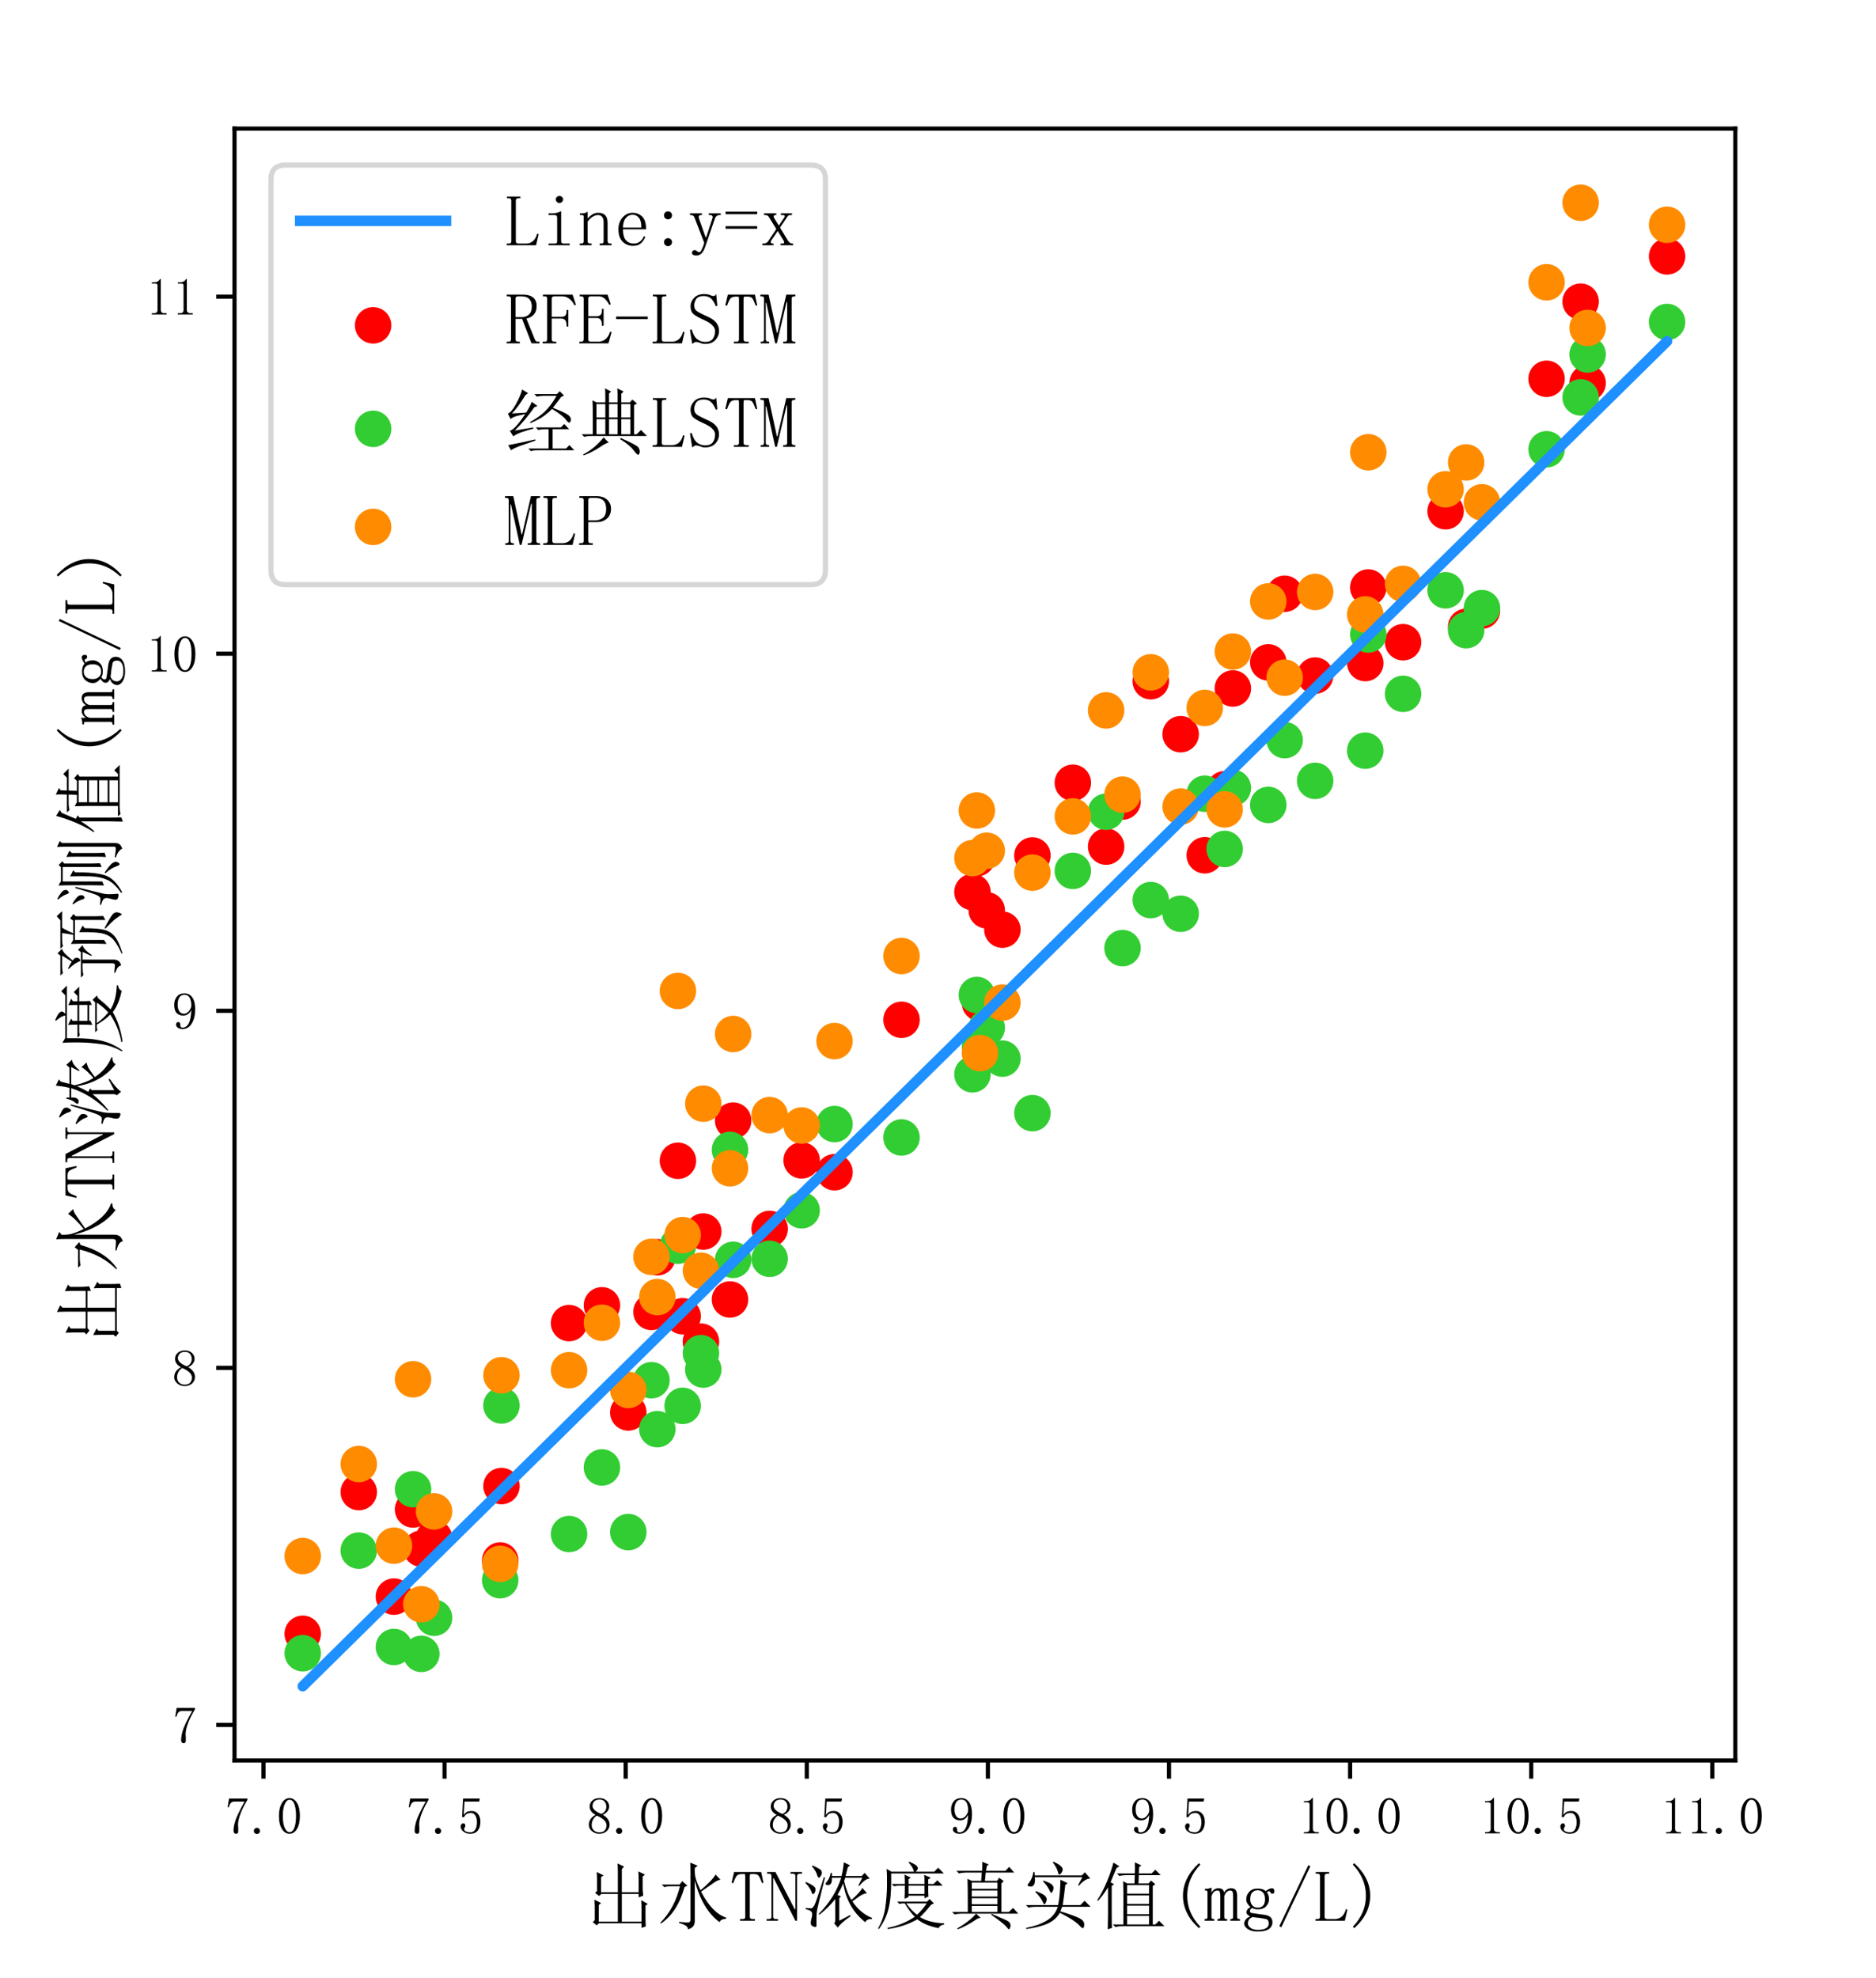 <?xml version="1.0" encoding="utf-8" standalone="no"?>
<!DOCTYPE svg PUBLIC "-//W3C//DTD SVG 1.1//EN"
  "http://www.w3.org/Graphics/SVG/1.1/DTD/svg11.dtd">
<!-- Created with matplotlib (https://matplotlib.org/) -->
<svg height="379.44pt" version="1.1" viewBox="0 0 360 379.44" width="360pt" xmlns="http://www.w3.org/2000/svg" xmlns:xlink="http://www.w3.org/1999/xlink">
 <defs>
  <style type="text/css">
*{stroke-linecap:butt;stroke-linejoin:round;}
  </style>
 </defs>
 <g id="figure_1">
  <g id="patch_1">
   <path d="M 0 379.44 
L 360 379.44 
L 360 0 
L 0 0 
z
" style="fill:#ffffff;"/>
  </g>
  <g id="axes_1">
   <g id="patch_2">
    <path d="M 45 337.702 
L 333 337.702 
L 333 24.664 
L 45 24.664 
z
" style="fill:#ffffff;"/>
   </g>
   <g id="PathCollection_1">
    <defs>
     <path d="M 0 3 
C 0.796 3 1.559 2.684 2.121 2.121 
C 2.684 1.559 3 0.796 3 0 
C 3 -0.796 2.684 -1.559 2.121 -2.121 
C 1.559 -2.684 0.796 -3 0 -3 
C -0.796 -3 -1.559 -2.684 -2.121 -2.121 
C -2.684 -1.559 -3 -0.796 -3 0 
C -3 0.796 -2.684 1.559 -2.121 2.121 
C -1.559 2.684 -0.796 3 0 3 
z
" id="m1b4414e99d" style="stroke:#ff0000;"/>
    </defs>
    <g clip-path="url(#p0e4aa37ce4)">
     <use style="fill:#ff0000;stroke:#ff0000;" x="83.297" xlink:href="#m1b4414e99d" y="295.027"/>
     <use style="fill:#ff0000;stroke:#ff0000;" x="125.018" xlink:href="#m1b4414e99d" y="251.67"/>
     <use style="fill:#ff0000;stroke:#ff0000;" x="231.189" xlink:href="#m1b4414e99d" y="164.068"/>
     <use style="fill:#ff0000;stroke:#ff0000;" x="304.658" xlink:href="#m1b4414e99d" y="73.482"/>
     <use style="fill:#ff0000;stroke:#ff0000;" x="296.784" xlink:href="#m1b4414e99d" y="72.661"/>
     <use style="fill:#ff0000;stroke:#ff0000;" x="284.381" xlink:href="#m1b4414e99d" y="117.134"/>
     <use style="fill:#ff0000;stroke:#ff0000;" x="269.248" xlink:href="#m1b4414e99d" y="123.195"/>
     <use style="fill:#ff0000;stroke:#ff0000;" x="261.989" xlink:href="#m1b4414e99d" y="127.197"/>
     <use style="fill:#ff0000;stroke:#ff0000;" x="236.582" xlink:href="#m1b4414e99d" y="132.068"/>
     <use style="fill:#ff0000;stroke:#ff0000;" x="235.007" xlink:href="#m1b4414e99d" y="151.397"/>
     <use style="fill:#ff0000;stroke:#ff0000;" x="192.358" xlink:href="#m1b4414e99d" y="178.338"/>
     <use style="fill:#ff0000;stroke:#ff0000;" x="109.203" xlink:href="#m1b4414e99d" y="253.808"/>
     <use style="fill:#ff0000;stroke:#ff0000;" x="68.848" xlink:href="#m1b4414e99d" y="286.227"/>
     <use style="fill:#ff0000;stroke:#ff0000;" x="160.142" xlink:href="#m1b4414e99d" y="224.87"/>
     <use style="fill:#ff0000;stroke:#ff0000;" x="281.353" xlink:href="#m1b4414e99d" y="120.25"/>
     <use style="fill:#ff0000;stroke:#ff0000;" x="319.909" xlink:href="#m1b4414e99d" y="49.185"/>
     <use style="fill:#ff0000;stroke:#ff0000;" x="303.321" xlink:href="#m1b4414e99d" y="57.87"/>
     <use style="fill:#ff0000;stroke:#ff0000;" x="262.575" xlink:href="#m1b4414e99d" y="112.704"/>
     <use style="fill:#ff0000;stroke:#ff0000;" x="252.374" xlink:href="#m1b4414e99d" y="129.598"/>
     <use style="fill:#ff0000;stroke:#ff0000;" x="243.376" xlink:href="#m1b4414e99d" y="127.061"/>
     <use style="fill:#ff0000;stroke:#ff0000;" x="220.834" xlink:href="#m1b4414e99d" y="130.681"/>
     <use style="fill:#ff0000;stroke:#ff0000;" x="205.876" xlink:href="#m1b4414e99d" y="150.154"/>
     <use style="fill:#ff0000;stroke:#ff0000;" x="188.062" xlink:href="#m1b4414e99d" y="192.419"/>
     <use style="fill:#ff0000;stroke:#ff0000;" x="120.569" xlink:href="#m1b4414e99d" y="270.952"/>
     <use style="fill:#ff0000;stroke:#ff0000;" x="58.091" xlink:href="#m1b4414e99d" y="313.408"/>
     <use style="fill:#ff0000;stroke:#ff0000;" x="79.263" xlink:href="#m1b4414e99d" y="289.56"/>
     <use style="fill:#ff0000;stroke:#ff0000;" x="147.692" xlink:href="#m1b4414e99d" y="235.746"/>
     <use style="fill:#ff0000;stroke:#ff0000;" x="198.116" xlink:href="#m1b4414e99d" y="164.103"/>
     <use style="fill:#ff0000;stroke:#ff0000;" x="186.612" xlink:href="#m1b4414e99d" y="171.12"/>
     <use style="fill:#ff0000;stroke:#ff0000;" x="153.833" xlink:href="#m1b4414e99d" y="222.595"/>
     <use style="fill:#ff0000;stroke:#ff0000;" x="134.51" xlink:href="#m1b4414e99d" y="257.363"/>
     <use style="fill:#ff0000;stroke:#ff0000;" x="131" xlink:href="#m1b4414e99d" y="252.496"/>
     <use style="fill:#ff0000;stroke:#ff0000;" x="134.959" xlink:href="#m1b4414e99d" y="236.245"/>
     <use style="fill:#ff0000;stroke:#ff0000;" x="130.092" xlink:href="#m1b4414e99d" y="222.671"/>
     <use style="fill:#ff0000;stroke:#ff0000;" x="140.689" xlink:href="#m1b4414e99d" y="214.967"/>
     <use style="fill:#ff0000;stroke:#ff0000;" x="126.139" xlink:href="#m1b4414e99d" y="241.178"/>
     <use style="fill:#ff0000;stroke:#ff0000;" x="80.855" xlink:href="#m1b4414e99d" y="297.078"/>
     <use style="fill:#ff0000;stroke:#ff0000;" x="95.987" xlink:href="#m1b4414e99d" y="299.349"/>
     <use style="fill:#ff0000;stroke:#ff0000;" x="140.086" xlink:href="#m1b4414e99d" y="249.278"/>
     <use style="fill:#ff0000;stroke:#ff0000;" x="212.263" xlink:href="#m1b4414e99d" y="162.404"/>
     <use style="fill:#ff0000;stroke:#ff0000;" x="277.406" xlink:href="#m1b4414e99d" y="98.071"/>
     <use style="fill:#ff0000;stroke:#ff0000;" x="246.525" xlink:href="#m1b4414e99d" y="113.9"/>
     <use style="fill:#ff0000;stroke:#ff0000;" x="226.565" xlink:href="#m1b4414e99d" y="140.84"/>
     <use style="fill:#ff0000;stroke:#ff0000;" x="215.409" xlink:href="#m1b4414e99d" y="153.761"/>
     <use style="fill:#ff0000;stroke:#ff0000;" x="187.452" xlink:href="#m1b4414e99d" y="164.643"/>
     <use style="fill:#ff0000;stroke:#ff0000;" x="189.352" xlink:href="#m1b4414e99d" y="174.624"/>
     <use style="fill:#ff0000;stroke:#ff0000;" x="172.999" xlink:href="#m1b4414e99d" y="195.627"/>
     <use style="fill:#ff0000;stroke:#ff0000;" x="115.51" xlink:href="#m1b4414e99d" y="250.4"/>
     <use style="fill:#ff0000;stroke:#ff0000;" x="75.594" xlink:href="#m1b4414e99d" y="306.281"/>
     <use style="fill:#ff0000;stroke:#ff0000;" x="96.229" xlink:href="#m1b4414e99d" y="285.069"/>
    </g>
   </g>
   <g id="PathCollection_2">
    <defs>
     <path d="M 0 3 
C 0.796 3 1.559 2.684 2.121 2.121 
C 2.684 1.559 3 0.796 3 0 
C 3 -0.796 2.684 -1.559 2.121 -2.121 
C 1.559 -2.684 0.796 -3 0 -3 
C -0.796 -3 -1.559 -2.684 -2.121 -2.121 
C -2.684 -1.559 -3 -0.796 -3 0 
C -3 0.796 -2.684 1.559 -2.121 2.121 
C -1.559 2.684 -0.796 3 0 3 
z
" id="m9ab9685180" style="stroke:#32cd32;"/>
    </defs>
    <g clip-path="url(#p0e4aa37ce4)">
     <use style="fill:#32cd32;stroke:#32cd32;" x="83.297" xlink:href="#m9ab9685180" y="310.34"/>
     <use style="fill:#32cd32;stroke:#32cd32;" x="125.018" xlink:href="#m9ab9685180" y="264.766"/>
     <use style="fill:#32cd32;stroke:#32cd32;" x="231.189" xlink:href="#m9ab9685180" y="152.26"/>
     <use style="fill:#32cd32;stroke:#32cd32;" x="304.658" xlink:href="#m9ab9685180" y="67.998"/>
     <use style="fill:#32cd32;stroke:#32cd32;" x="296.784" xlink:href="#m9ab9685180" y="86.185"/>
     <use style="fill:#32cd32;stroke:#32cd32;" x="284.381" xlink:href="#m9ab9685180" y="116.659"/>
     <use style="fill:#32cd32;stroke:#32cd32;" x="269.248" xlink:href="#m9ab9685180" y="133.096"/>
     <use style="fill:#32cd32;stroke:#32cd32;" x="261.989" xlink:href="#m9ab9685180" y="144"/>
     <use style="fill:#32cd32;stroke:#32cd32;" x="236.582" xlink:href="#m9ab9685180" y="151.139"/>
     <use style="fill:#32cd32;stroke:#32cd32;" x="235.007" xlink:href="#m9ab9685180" y="162.854"/>
     <use style="fill:#32cd32;stroke:#32cd32;" x="192.358" xlink:href="#m9ab9685180" y="203.079"/>
     <use style="fill:#32cd32;stroke:#32cd32;" x="109.203" xlink:href="#m9ab9685180" y="294.269"/>
     <use style="fill:#32cd32;stroke:#32cd32;" x="68.848" xlink:href="#m9ab9685180" y="297.454"/>
     <use style="fill:#32cd32;stroke:#32cd32;" x="160.142" xlink:href="#m9ab9685180" y="215.632"/>
     <use style="fill:#32cd32;stroke:#32cd32;" x="281.353" xlink:href="#m9ab9685180" y="120.888"/>
     <use style="fill:#32cd32;stroke:#32cd32;" x="319.909" xlink:href="#m9ab9685180" y="61.772"/>
     <use style="fill:#32cd32;stroke:#32cd32;" x="303.321" xlink:href="#m9ab9685180" y="76.234"/>
     <use style="fill:#32cd32;stroke:#32cd32;" x="262.575" xlink:href="#m9ab9685180" y="121.713"/>
     <use style="fill:#32cd32;stroke:#32cd32;" x="252.374" xlink:href="#m9ab9685180" y="149.791"/>
     <use style="fill:#32cd32;stroke:#32cd32;" x="243.376" xlink:href="#m9ab9685180" y="154.409"/>
     <use style="fill:#32cd32;stroke:#32cd32;" x="220.834" xlink:href="#m9ab9685180" y="172.665"/>
     <use style="fill:#32cd32;stroke:#32cd32;" x="205.876" xlink:href="#m9ab9685180" y="167.065"/>
     <use style="fill:#32cd32;stroke:#32cd32;" x="188.062" xlink:href="#m9ab9685180" y="200.968"/>
     <use style="fill:#32cd32;stroke:#32cd32;" x="120.569" xlink:href="#m9ab9685180" y="293.901"/>
     <use style="fill:#32cd32;stroke:#32cd32;" x="58.091" xlink:href="#m9ab9685180" y="317.135"/>
     <use style="fill:#32cd32;stroke:#32cd32;" x="79.263" xlink:href="#m9ab9685180" y="285.674"/>
     <use style="fill:#32cd32;stroke:#32cd32;" x="147.692" xlink:href="#m9ab9685180" y="241.478"/>
     <use style="fill:#32cd32;stroke:#32cd32;" x="198.116" xlink:href="#m9ab9685180" y="213.535"/>
     <use style="fill:#32cd32;stroke:#32cd32;" x="186.612" xlink:href="#m9ab9685180" y="206.089"/>
     <use style="fill:#32cd32;stroke:#32cd32;" x="153.833" xlink:href="#m9ab9685180" y="232.171"/>
     <use style="fill:#32cd32;stroke:#32cd32;" x="134.51" xlink:href="#m9ab9685180" y="259.576"/>
     <use style="fill:#32cd32;stroke:#32cd32;" x="131" xlink:href="#m9ab9685180" y="269.683"/>
     <use style="fill:#32cd32;stroke:#32cd32;" x="134.959" xlink:href="#m9ab9685180" y="262.724"/>
     <use style="fill:#32cd32;stroke:#32cd32;" x="130.092" xlink:href="#m9ab9685180" y="238.959"/>
     <use style="fill:#32cd32;stroke:#32cd32;" x="140.689" xlink:href="#m9ab9685180" y="241.674"/>
     <use style="fill:#32cd32;stroke:#32cd32;" x="126.139" xlink:href="#m9ab9685180" y="274.154"/>
     <use style="fill:#32cd32;stroke:#32cd32;" x="80.855" xlink:href="#m9ab9685180" y="317.261"/>
     <use style="fill:#32cd32;stroke:#32cd32;" x="95.987" xlink:href="#m9ab9685180" y="303.129"/>
     <use style="fill:#32cd32;stroke:#32cd32;" x="140.086" xlink:href="#m9ab9685180" y="220.581"/>
     <use style="fill:#32cd32;stroke:#32cd32;" x="212.263" xlink:href="#m9ab9685180" y="155.711"/>
     <use style="fill:#32cd32;stroke:#32cd32;" x="277.406" xlink:href="#m9ab9685180" y="113.237"/>
     <use style="fill:#32cd32;stroke:#32cd32;" x="246.525" xlink:href="#m9ab9685180" y="141.98"/>
     <use style="fill:#32cd32;stroke:#32cd32;" x="226.565" xlink:href="#m9ab9685180" y="175.285"/>
     <use style="fill:#32cd32;stroke:#32cd32;" x="215.409" xlink:href="#m9ab9685180" y="181.88"/>
     <use style="fill:#32cd32;stroke:#32cd32;" x="187.452" xlink:href="#m9ab9685180" y="190.87"/>
     <use style="fill:#32cd32;stroke:#32cd32;" x="189.352" xlink:href="#m9ab9685180" y="197.153"/>
     <use style="fill:#32cd32;stroke:#32cd32;" x="172.999" xlink:href="#m9ab9685180" y="218.201"/>
     <use style="fill:#32cd32;stroke:#32cd32;" x="115.51" xlink:href="#m9ab9685180" y="281.499"/>
     <use style="fill:#32cd32;stroke:#32cd32;" x="75.594" xlink:href="#m9ab9685180" y="315.939"/>
     <use style="fill:#32cd32;stroke:#32cd32;" x="96.229" xlink:href="#m9ab9685180" y="269.607"/>
    </g>
   </g>
   <g id="PathCollection_3">
    <defs>
     <path d="M 0 3 
C 0.796 3 1.559 2.684 2.121 2.121 
C 2.684 1.559 3 0.796 3 0 
C 3 -0.796 2.684 -1.559 2.121 -2.121 
C 1.559 -2.684 0.796 -3 0 -3 
C -0.796 -3 -1.559 -2.684 -2.121 -2.121 
C -2.684 -1.559 -3 -0.796 -3 0 
C -3 0.796 -2.684 1.559 -2.121 2.121 
C -1.559 2.684 -0.796 3 0 3 
z
" id="m0751ec9d97" style="stroke:#ff8c00;"/>
    </defs>
    <g clip-path="url(#p0e4aa37ce4)">
     <use style="fill:#ff8c00;stroke:#ff8c00;" x="83.297" xlink:href="#m0751ec9d97" y="289.924"/>
     <use style="fill:#ff8c00;stroke:#ff8c00;" x="125.018" xlink:href="#m0751ec9d97" y="241.103"/>
     <use style="fill:#ff8c00;stroke:#ff8c00;" x="231.189" xlink:href="#m0751ec9d97" y="135.8"/>
     <use style="fill:#ff8c00;stroke:#ff8c00;" x="304.658" xlink:href="#m0751ec9d97" y="62.91"/>
     <use style="fill:#ff8c00;stroke:#ff8c00;" x="296.784" xlink:href="#m0751ec9d97" y="54.151"/>
     <use style="fill:#ff8c00;stroke:#ff8c00;" x="284.381" xlink:href="#m0751ec9d97" y="96.356"/>
     <use style="fill:#ff8c00;stroke:#ff8c00;" x="269.248" xlink:href="#m0751ec9d97" y="112.007"/>
     <use style="fill:#ff8c00;stroke:#ff8c00;" x="261.989" xlink:href="#m0751ec9d97" y="117.868"/>
     <use style="fill:#ff8c00;stroke:#ff8c00;" x="236.582" xlink:href="#m0751ec9d97" y="124.985"/>
     <use style="fill:#ff8c00;stroke:#ff8c00;" x="235.007" xlink:href="#m0751ec9d97" y="155.265"/>
     <use style="fill:#ff8c00;stroke:#ff8c00;" x="192.358" xlink:href="#m0751ec9d97" y="192.332"/>
     <use style="fill:#ff8c00;stroke:#ff8c00;" x="109.203" xlink:href="#m0751ec9d97" y="262.848"/>
     <use style="fill:#ff8c00;stroke:#ff8c00;" x="68.848" xlink:href="#m0751ec9d97" y="280.842"/>
     <use style="fill:#ff8c00;stroke:#ff8c00;" x="160.142" xlink:href="#m0751ec9d97" y="199.713"/>
     <use style="fill:#ff8c00;stroke:#ff8c00;" x="281.353" xlink:href="#m0751ec9d97" y="88.709"/>
     <use style="fill:#ff8c00;stroke:#ff8c00;" x="319.909" xlink:href="#m0751ec9d97" y="43.119"/>
     <use style="fill:#ff8c00;stroke:#ff8c00;" x="303.321" xlink:href="#m0751ec9d97" y="38.893"/>
     <use style="fill:#ff8c00;stroke:#ff8c00;" x="262.575" xlink:href="#m0751ec9d97" y="86.756"/>
     <use style="fill:#ff8c00;stroke:#ff8c00;" x="252.374" xlink:href="#m0751ec9d97" y="113.554"/>
     <use style="fill:#ff8c00;stroke:#ff8c00;" x="243.376" xlink:href="#m0751ec9d97" y="115.372"/>
     <use style="fill:#ff8c00;stroke:#ff8c00;" x="220.834" xlink:href="#m0751ec9d97" y="128.968"/>
     <use style="fill:#ff8c00;stroke:#ff8c00;" x="205.876" xlink:href="#m0751ec9d97" y="156.609"/>
     <use style="fill:#ff8c00;stroke:#ff8c00;" x="188.062" xlink:href="#m0751ec9d97" y="202.024"/>
     <use style="fill:#ff8c00;stroke:#ff8c00;" x="120.569" xlink:href="#m0751ec9d97" y="266.632"/>
     <use style="fill:#ff8c00;stroke:#ff8c00;" x="58.091" xlink:href="#m0751ec9d97" y="298.496"/>
     <use style="fill:#ff8c00;stroke:#ff8c00;" x="79.263" xlink:href="#m0751ec9d97" y="264.582"/>
     <use style="fill:#ff8c00;stroke:#ff8c00;" x="147.692" xlink:href="#m0751ec9d97" y="213.914"/>
     <use style="fill:#ff8c00;stroke:#ff8c00;" x="198.116" xlink:href="#m0751ec9d97" y="167.4"/>
     <use style="fill:#ff8c00;stroke:#ff8c00;" x="186.612" xlink:href="#m0751ec9d97" y="164.614"/>
     <use style="fill:#ff8c00;stroke:#ff8c00;" x="153.833" xlink:href="#m0751ec9d97" y="215.903"/>
     <use style="fill:#ff8c00;stroke:#ff8c00;" x="134.51" xlink:href="#m0751ec9d97" y="243.765"/>
     <use style="fill:#ff8c00;stroke:#ff8c00;" x="131" xlink:href="#m0751ec9d97" y="236.925"/>
     <use style="fill:#ff8c00;stroke:#ff8c00;" x="134.959" xlink:href="#m0751ec9d97" y="211.717"/>
     <use style="fill:#ff8c00;stroke:#ff8c00;" x="130.092" xlink:href="#m0751ec9d97" y="190.097"/>
     <use style="fill:#ff8c00;stroke:#ff8c00;" x="140.689" xlink:href="#m0751ec9d97" y="198.353"/>
     <use style="fill:#ff8c00;stroke:#ff8c00;" x="126.139" xlink:href="#m0751ec9d97" y="248.815"/>
     <use style="fill:#ff8c00;stroke:#ff8c00;" x="80.855" xlink:href="#m0751ec9d97" y="307.748"/>
     <use style="fill:#ff8c00;stroke:#ff8c00;" x="95.987" xlink:href="#m0751ec9d97" y="299.99"/>
     <use style="fill:#ff8c00;stroke:#ff8c00;" x="140.086" xlink:href="#m0751ec9d97" y="224.121"/>
     <use style="fill:#ff8c00;stroke:#ff8c00;" x="212.263" xlink:href="#m0751ec9d97" y="136.276"/>
     <use style="fill:#ff8c00;stroke:#ff8c00;" x="277.406" xlink:href="#m0751ec9d97" y="93.858"/>
     <use style="fill:#ff8c00;stroke:#ff8c00;" x="246.525" xlink:href="#m0751ec9d97" y="129.994"/>
     <use style="fill:#ff8c00;stroke:#ff8c00;" x="226.565" xlink:href="#m0751ec9d97" y="154.727"/>
     <use style="fill:#ff8c00;stroke:#ff8c00;" x="215.409" xlink:href="#m0751ec9d97" y="152.437"/>
     <use style="fill:#ff8c00;stroke:#ff8c00;" x="187.452" xlink:href="#m0751ec9d97" y="155.473"/>
     <use style="fill:#ff8c00;stroke:#ff8c00;" x="189.352" xlink:href="#m0751ec9d97" y="163.196"/>
     <use style="fill:#ff8c00;stroke:#ff8c00;" x="172.999" xlink:href="#m0751ec9d97" y="183.393"/>
     <use style="fill:#ff8c00;stroke:#ff8c00;" x="115.51" xlink:href="#m0751ec9d97" y="253.745"/>
     <use style="fill:#ff8c00;stroke:#ff8c00;" x="75.594" xlink:href="#m0751ec9d97" y="296.508"/>
     <use style="fill:#ff8c00;stroke:#ff8c00;" x="96.229" xlink:href="#m0751ec9d97" y="263.813"/>
    </g>
   </g>
   <g id="matplotlib.axis_1">
    <g id="xtick_1">
     <g id="line2d_1">
      <defs>
       <path d="M 0 0 
L 0 3.5 
" id="mc6ead695eb" style="stroke:#000000;stroke-width:0.8;"/>
      </defs>
      <g>
       <use style="stroke:#000000;stroke-width:0.8;" x="50.558" xlink:href="#mc6ead695eb" y="337.702"/>
      </g>
     </g>
     <g id="text_1">
      <!-- 7.0 -->
      <defs>
       <path d="M 44.141 65.625 
Q 35.938 52.344 31.047 39.641 
Q 26.172 26.953 26.172 17.578 
Q 26.172 16.016 26.562 13.281 
Q 26.562 10.156 26.562 6.25 
Q 26.562 3.125 25.578 1.953 
Q 24.609 0.781 22.266 0.781 
Q 20.312 0.781 18.938 2.141 
Q 17.578 3.516 17.578 7.031 
Q 17.578 14.453 20.891 25.391 
Q 24.219 36.328 38.672 62.5 
L 19.141 62.5 
Q 14.844 62.5 12.297 59.766 
Q 9.766 57.031 8.594 51.562 
L 6.25 51.953 
L 8.984 68.359 
L 44.141 68.359 
z
" id="SimSun-55"/>
       <path d="M 12.5 0.391 
Q 10.156 0.391 8.391 1.953 
Q 6.641 3.516 6.641 6.25 
Q 6.641 8.984 8.391 10.547 
Q 10.156 12.109 12.5 12.109 
Q 14.844 12.109 16.594 10.344 
Q 18.359 8.594 18.359 6.25 
Q 18.359 3.516 16.594 1.953 
Q 14.844 0.391 12.5 0.391 
z
" id="SimSun-46"/>
       <path d="M 25 66.016 
Q 19.531 66.016 15.812 57.609 
Q 12.109 49.219 12.109 35.156 
Q 12.109 20.312 15.812 12.109 
Q 19.531 3.906 25 3.906 
Q 30.859 3.906 34.172 12.109 
Q 37.5 20.312 37.5 35.156 
Q 37.5 49.219 34.375 57.609 
Q 31.25 66.016 25 66.016 
z
M 25 0.781 
Q 16.406 0.781 10.547 9.766 
Q 4.688 18.75 4.688 35.156 
Q 4.688 50.391 10.344 59.766 
Q 16.016 69.141 25 69.141 
Q 33.594 69.141 39.25 60.156 
Q 44.922 51.172 44.922 35.156 
Q 44.922 19.141 39.25 9.953 
Q 33.594 0.781 25 0.781 
z
" id="SimSun-48"/>
      </defs>
      <g transform="translate(43.058 351.85)scale(0.1 -0.1)">
       <use xlink:href="#SimSun-55"/>
       <use x="50" xlink:href="#SimSun-46"/>
       <use x="100" xlink:href="#SimSun-48"/>
      </g>
     </g>
    </g>
    <g id="xtick_2">
     <g id="line2d_2">
      <g>
       <use style="stroke:#000000;stroke-width:0.8;" x="85.312" xlink:href="#mc6ead695eb" y="337.702"/>
      </g>
     </g>
     <g id="text_2">
      <!-- 7.5 -->
      <defs>
       <path d="M 26.953 44.531 
Q 34.375 44.531 39.062 38.859 
Q 43.75 33.203 43.75 23.828 
Q 43.75 13.281 38.859 7.031 
Q 33.984 0.781 23.828 0.781 
Q 16.797 0.781 11.328 4.875 
Q 5.859 8.984 5.859 14.844 
Q 5.859 17.188 7.219 18.938 
Q 8.594 20.703 10.938 20.703 
Q 13.281 20.703 14.062 19.141 
Q 14.844 17.578 14.844 16.406 
Q 14.844 14.062 13.672 12.891 
Q 12.5 11.328 12.5 9.766 
Q 12.5 6.641 16.203 5.078 
Q 19.922 3.516 24.219 3.516 
Q 30.469 3.516 33.781 8.594 
Q 37.109 13.672 37.109 23.047 
Q 37.109 30.859 34.172 35.734 
Q 31.25 40.625 25.391 40.625 
Q 21.094 40.625 17.969 39.062 
Q 14.844 37.5 12.109 32.422 
L 8.594 32.812 
L 10.547 68.359 
L 42.578 68.359 
L 41.406 62.5 
L 13.281 62.5 
L 11.719 36.719 
Q 15.625 42.188 19.328 43.359 
Q 23.047 44.531 26.953 44.531 
z
" id="SimSun-53"/>
      </defs>
      <g transform="translate(77.812 351.85)scale(0.1 -0.1)">
       <use xlink:href="#SimSun-55"/>
       <use x="50" xlink:href="#SimSun-46"/>
       <use x="100" xlink:href="#SimSun-53"/>
      </g>
     </g>
    </g>
    <g id="xtick_3">
     <g id="line2d_3">
      <g>
       <use style="stroke:#000000;stroke-width:0.8;" x="120.066" xlink:href="#mc6ead695eb" y="337.702"/>
      </g>
     </g>
     <g id="text_3">
      <!-- 8.0 -->
      <defs>
       <path d="M 9.766 17.578 
Q 9.766 11.328 13.859 7.422 
Q 17.969 3.516 24.219 3.516 
Q 31.641 3.516 34.953 7.422 
Q 38.281 11.328 38.281 17.188 
Q 38.281 22.266 33.594 26.953 
Q 28.906 31.641 19.531 35.547 
Q 14.844 32.422 12.297 27.734 
Q 9.766 23.047 9.766 17.578 
z
M 44.141 18.359 
Q 44.141 10.938 38.672 5.859 
Q 33.203 0.781 24.219 0.781 
Q 16.016 0.781 10.156 5.859 
Q 4.297 10.938 4.297 17.578 
Q 4.297 24.219 7.609 28.906 
Q 10.938 33.594 17.188 37.109 
Q 11.719 39.844 8.781 43.938 
Q 5.859 48.047 5.859 53.125 
Q 5.859 59.766 10.938 64.453 
Q 16.016 69.141 25 69.141 
Q 33.203 69.141 38.281 64.453 
Q 43.359 59.766 43.359 53.125 
Q 43.359 48.438 40.422 44.328 
Q 37.5 40.234 31.25 37.109 
Q 37.891 33.203 41.016 28.516 
Q 44.141 23.828 44.141 18.359 
z
M 37.891 52.734 
Q 37.891 58.203 34.766 62.297 
Q 31.641 66.406 25 66.406 
Q 17.578 66.406 14.453 62.5 
Q 11.328 58.594 11.328 54.297 
Q 11.328 50 15.812 45.891 
Q 20.312 41.797 28.516 38.672 
Q 33.203 41.016 35.547 44.531 
Q 37.891 48.047 37.891 52.734 
z
" id="SimSun-56"/>
      </defs>
      <g transform="translate(112.566 351.85)scale(0.1 -0.1)">
       <use xlink:href="#SimSun-56"/>
       <use x="50" xlink:href="#SimSun-46"/>
       <use x="100" xlink:href="#SimSun-48"/>
      </g>
     </g>
    </g>
    <g id="xtick_4">
     <g id="line2d_4">
      <g>
       <use style="stroke:#000000;stroke-width:0.8;" x="154.82" xlink:href="#mc6ead695eb" y="337.702"/>
      </g>
     </g>
     <g id="text_4">
      <!-- 8.5 -->
      <g transform="translate(147.32 351.85)scale(0.1 -0.1)">
       <use xlink:href="#SimSun-56"/>
       <use x="50" xlink:href="#SimSun-46"/>
       <use x="100" xlink:href="#SimSun-53"/>
      </g>
     </g>
    </g>
    <g id="xtick_5">
     <g id="line2d_5">
      <g>
       <use style="stroke:#000000;stroke-width:0.8;" x="189.575" xlink:href="#mc6ead695eb" y="337.702"/>
      </g>
     </g>
     <g id="text_5">
      <!-- 9.0 -->
      <defs>
       <path d="M 10.938 47.656 
Q 10.938 39.062 14.25 34.562 
Q 17.578 30.078 22.656 30.078 
Q 28.516 30.078 32.812 35.547 
Q 37.109 41.016 37.109 45.703 
Q 37.109 55.078 33.984 60.734 
Q 30.859 66.406 23.828 66.406 
Q 17.188 66.406 14.062 61.125 
Q 10.938 55.859 10.938 47.656 
z
M 21.484 26.562 
Q 13.672 26.562 8.984 31.438 
Q 4.297 36.328 4.297 47.266 
Q 4.297 56.641 9.375 62.891 
Q 14.453 69.141 23.828 69.141 
Q 33.594 69.141 39.062 61.328 
Q 44.531 53.516 44.531 38.672 
Q 44.531 22.266 38.078 11.516 
Q 31.641 0.781 20.312 0.781 
Q 15.234 0.781 11.516 3.125 
Q 7.812 5.469 7.812 9.375 
Q 7.812 10.938 8.781 12.5 
Q 9.766 14.062 12.109 14.062 
Q 14.453 14.062 15.234 12.297 
Q 16.016 10.547 16.016 8.203 
Q 16.016 6.641 16.406 5.656 
Q 16.797 4.688 17.188 4.297 
Q 17.578 3.906 18.547 3.703 
Q 19.531 3.516 20.703 3.516 
Q 27.734 3.516 32.031 11.328 
Q 36.328 19.141 37.109 37.5 
Q 35.156 32.812 31.25 29.688 
Q 27.344 26.562 21.484 26.562 
z
" id="SimSun-57"/>
      </defs>
      <g transform="translate(182.075 351.85)scale(0.1 -0.1)">
       <use xlink:href="#SimSun-57"/>
       <use x="50" xlink:href="#SimSun-46"/>
       <use x="100" xlink:href="#SimSun-48"/>
      </g>
     </g>
    </g>
    <g id="xtick_6">
     <g id="line2d_6">
      <g>
       <use style="stroke:#000000;stroke-width:0.8;" x="224.329" xlink:href="#mc6ead695eb" y="337.702"/>
      </g>
     </g>
     <g id="text_6">
      <!-- 9.5 -->
      <g transform="translate(216.829 351.85)scale(0.1 -0.1)">
       <use xlink:href="#SimSun-57"/>
       <use x="50" xlink:href="#SimSun-46"/>
       <use x="100" xlink:href="#SimSun-53"/>
      </g>
     </g>
    </g>
    <g id="xtick_7">
     <g id="line2d_7">
      <g>
       <use style="stroke:#000000;stroke-width:0.8;" x="259.083" xlink:href="#mc6ead695eb" y="337.702"/>
      </g>
     </g>
     <g id="text_7">
      <!-- 10.0 -->
      <defs>
       <path d="M 28.516 69.531 
L 28.516 10.156 
Q 28.516 7.031 30.469 5.469 
Q 32.422 3.906 35.938 3.906 
L 39.844 3.906 
L 39.844 1.562 
L 11.328 1.562 
L 11.328 3.906 
L 14.844 3.906 
Q 18.75 3.906 20.5 5.469 
Q 22.266 7.031 22.266 10.156 
L 22.266 57.422 
Q 22.266 58.984 21.281 59.953 
Q 20.312 60.938 18.359 60.938 
L 11.328 60.938 
L 11.328 63.281 
L 14.844 63.281 
Q 19.531 63.281 22.453 64.844 
Q 25.391 66.406 26.953 69.531 
z
" id="SimSun-49"/>
      </defs>
      <g transform="translate(249.083 351.85)scale(0.1 -0.1)">
       <use xlink:href="#SimSun-49"/>
       <use x="50" xlink:href="#SimSun-48"/>
       <use x="100" xlink:href="#SimSun-46"/>
       <use x="150" xlink:href="#SimSun-48"/>
      </g>
     </g>
    </g>
    <g id="xtick_8">
     <g id="line2d_8">
      <g>
       <use style="stroke:#000000;stroke-width:0.8;" x="293.837" xlink:href="#mc6ead695eb" y="337.702"/>
      </g>
     </g>
     <g id="text_8">
      <!-- 10.5 -->
      <g transform="translate(283.837 351.85)scale(0.1 -0.1)">
       <use xlink:href="#SimSun-49"/>
       <use x="50" xlink:href="#SimSun-48"/>
       <use x="100" xlink:href="#SimSun-46"/>
       <use x="150" xlink:href="#SimSun-53"/>
      </g>
     </g>
    </g>
    <g id="xtick_9">
     <g id="line2d_9">
      <g>
       <use style="stroke:#000000;stroke-width:0.8;" x="328.591" xlink:href="#mc6ead695eb" y="337.702"/>
      </g>
     </g>
     <g id="text_9">
      <!-- 11.0 -->
      <g transform="translate(318.591 351.85)scale(0.1 -0.1)">
       <use xlink:href="#SimSun-49"/>
       <use x="50" xlink:href="#SimSun-49"/>
       <use x="100" xlink:href="#SimSun-46"/>
       <use x="150" xlink:href="#SimSun-48"/>
      </g>
     </g>
    </g>
    <g id="text_10">
     <!-- 出水TN浓度真实值(mg/L) -->
     <defs>
      <path d="M 80.859 62.109 
L 80.859 46.875 
Q 80.859 42.969 81.641 35.938 
L 75.391 33.594 
L 75.391 38.281 
L 52.344 38.281 
L 52.344 0.391 
L 79.297 0.391 
L 79.297 17.578 
Q 79.297 23.047 78.906 29.688 
L 87.891 24.609 
L 84.766 22.266 
L 84.766 7.812 
Q 84.766 0.781 85.156 -6.25 
L 79.297 -8.203 
L 79.297 -1.953 
L 20.703 -1.953 
L 17.969 -4.688 
L 12.5 -0.391 
L 15.234 2.344 
L 15.234 17.578 
Q 15.234 23.438 14.844 30.469 
L 23.828 25.781 
L 20.703 23.047 
L 20.703 0.391 
L 46.875 0.391 
L 46.875 38.281 
L 24.219 38.281 
L 21.094 35.547 
L 15.625 39.844 
L 18.359 42.188 
L 18.359 58.203 
Q 18.359 62.891 17.969 68.359 
L 27.344 63.672 
L 23.828 61.328 
L 23.828 40.625 
L 46.875 40.625 
L 46.875 66.406 
Q 46.875 73.438 46.484 80.078 
L 55.469 75.781 
L 52.344 72.266 
L 52.344 40.625 
L 75.391 40.625 
L 75.391 58.203 
Q 75.391 62.891 75 69.141 
L 83.984 64.844 
z
" id="SimSun-20986"/>
      <path d="M 46.094 81.25 
L 56.25 76.953 
L 52.344 73.828 
Q 51.953 64.844 53.906 58.594 
Q 55.859 52.344 60.156 43.359 
Q 75.391 55.859 80.859 64.844 
L 87.5 57.812 
Q 83.594 57.422 77.734 53.125 
Q 71.484 48.828 60.938 41.406 
Q 76.172 12.109 95.312 5.859 
L 95.312 4.297 
Q 87.891 3.906 86.328 -0.391 
Q 62.5 17.188 52.344 56.641 
L 52.344 1.953 
Q 52.734 -7.812 42.969 -10.156 
Q 43.359 -4.688 30.859 -1.562 
L 30.859 0 
Q 39.844 -0.781 43.156 -0.781 
Q 46.484 -0.781 46.484 3.906 
L 46.484 66.797 
Q 46.484 74.219 46.094 81.25 
z
M 5.859 -2.344 
L 5.078 -1.172 
Q 24.609 18.359 32.031 48.828 
L 19.922 48.828 
Q 14.844 48.828 10.547 47.656 
L 7.031 51.172 
L 31.641 51.172 
L 35.156 55.859 
L 42.188 49.609 
L 38.281 47.656 
Q 28.516 12.891 5.859 -2.344 
z
" id="SimSun-27700"/>
      <path d="M 34.766 1.562 
L 14.453 1.562 
L 14.453 3.906 
L 17.969 3.906 
Q 19.922 3.906 20.703 4.688 
Q 21.484 5.469 21.484 7.031 
L 21.484 61.719 
Q 21.484 64.844 21.094 65.234 
Q 20.703 65.625 17.969 65.625 
Q 12.5 65.625 10.344 63.672 
Q 8.203 61.719 5.078 53.125 
L 2.734 53.516 
L 6.25 68.359 
L 43.359 68.359 
L 46.484 53.516 
L 44.531 53.125 
Q 41.406 61.328 39.641 63.469 
Q 37.891 65.625 32.422 65.625 
Q 28.516 65.625 28.125 65.234 
Q 27.734 64.844 27.734 61.328 
L 27.734 7.031 
Q 27.734 5.469 28.703 4.688 
Q 29.688 3.906 31.25 3.906 
L 34.766 3.906 
z
" id="SimSun-84"/>
      <path d="M 39.453 17.188 
L 40.234 17.188 
L 40.234 62.891 
Q 40.234 64.453 39.453 65.234 
Q 38.672 66.016 36.719 66.016 
L 33.594 66.016 
L 33.594 68.359 
L 49.219 68.359 
L 49.219 66.016 
L 46.094 66.016 
Q 44.531 66.016 43.547 65.234 
Q 42.578 64.453 42.578 62.891 
L 42.578 1.562 
L 40.234 1.562 
L 10.547 59.766 
L 9.766 59.766 
L 9.766 7.031 
Q 9.766 5.469 10.734 4.688 
Q 11.719 3.906 13.281 3.906 
L 16.406 3.906 
L 16.406 1.562 
L 0.781 1.562 
L 0.781 3.906 
L 3.906 3.906 
Q 5.859 3.906 6.641 4.688 
Q 7.422 5.469 7.422 7.031 
L 7.422 62.891 
Q 7.422 64.453 6.641 65.234 
Q 5.859 66.016 3.906 66.016 
L 1.562 66.016 
L 1.562 68.359 
L 12.891 68.359 
z
" id="SimSun-78"/>
      <path d="M 76.562 50 
L 82.031 60.547 
L 58.594 60.547 
Q 57.812 58.203 57.031 55.859 
Q 61.328 38.281 67.188 30.078 
Q 78.906 40.625 82.031 46.484 
L 88.281 39.453 
Q 82.422 38.281 77.531 34.766 
Q 72.656 31.25 68.359 28.125 
Q 79.297 11.719 95.312 5.469 
L 95.312 3.906 
Q 88.281 4.297 85.938 -0.391 
Q 60.938 19.531 55.859 52.734 
Q 51.953 43.75 48.047 37.109 
L 52.734 34.766 
L 50.391 32.422 
L 50.391 1.562 
L 65.234 9.375 
L 66.016 7.812 
Q 52.344 -1.562 48.438 -7.812 
L 43.359 -1.953 
Q 45.312 -0.781 44.922 6.641 
L 44.922 31.25 
Q 34.375 18.359 23.047 9.766 
L 22.266 10.938 
Q 44.531 33.594 53.125 60.547 
L 40.234 60.547 
Q 40.625 54.297 38.672 52.141 
Q 36.719 50 34.172 50.391 
Q 31.641 50.781 31.641 51.953 
Q 31.641 53.125 33.594 55.469 
Q 37.109 59.375 38.672 67.188 
L 40.234 67.188 
L 40.234 62.891 
L 53.516 62.891 
Q 54.688 67.578 55.469 72.453 
Q 56.25 77.344 56.641 81.641 
L 65.234 77.344 
L 62.109 75 
Q 60.547 68.359 58.984 62.891 
L 81.25 62.891 
L 85.156 67.188 
L 92.188 59.375 
Q 85.938 59.375 77.734 49.219 
z
M 30.859 60.938 
Q 21.094 21.875 20.109 16.984 
Q 19.141 12.109 19.141 5.078 
Q 19.141 -1.953 19.141 -4.484 
Q 19.141 -7.031 17.578 -7.031 
Q 16.406 -7.031 13.859 -5.859 
Q 11.328 -4.688 11.328 -1.562 
Q 11.328 1.172 12.109 3.906 
Q 13.281 7.812 13.281 10.547 
Q 13.281 12.891 11.719 14.453 
Q 10.156 16.016 4.297 17.578 
L 4.297 19.141 
Q 11.328 18.359 12.688 18.75 
Q 14.062 19.141 16.203 22.656 
Q 18.359 26.172 29.297 61.328 
z
M 4.688 54.688 
Q 17.578 49.219 17.766 45.312 
Q 17.969 41.406 16.406 39.641 
Q 14.844 37.891 14.453 37.891 
Q 13.281 37.891 12.109 41.797 
Q 10.156 46.875 3.906 53.516 
z
M 13.672 77.344 
Q 24.219 72.656 25.391 70.703 
Q 26.562 68.75 26.562 67.188 
Q 26.562 65.234 25 62.891 
Q 23.438 60.547 22.656 60.547 
Q 21.094 60.547 19.922 64.453 
Q 17.969 70.703 12.891 76.172 
z
" id="SimSun-27987"/>
      <path d="M 39.844 31.641 
Q 40.234 39.453 40.234 49.609 
L 30.078 49.609 
L 25.391 48.828 
L 22.266 51.953 
L 40.234 51.953 
Q 40.234 57.812 39.844 64.844 
L 48.438 60.547 
L 45.312 58.594 
L 45.312 51.953 
L 67.188 51.953 
Q 67.188 58.594 66.797 64.453 
L 75.781 60.547 
L 72.266 58.203 
L 72.266 51.953 
L 79.688 51.953 
L 84.766 57.031 
L 92.188 49.609 
L 72.266 49.609 
Q 72.266 38.281 72.656 34.766 
L 67.188 32.422 
L 67.188 35.938 
L 45.312 35.938 
L 45.312 33.984 
z
M 76.172 23.438 
Q 67.188 12.109 60.938 6.641 
Q 73.438 -1.172 94.141 -1.953 
L 94.141 -3.516 
Q 87.891 -4.688 86.719 -8.594 
Q 68.359 -5.078 57.422 3.516 
Q 38.672 -7.031 16.797 -9.766 
L 16.406 -8.203 
Q 37.109 -4.297 53.906 7.031 
Q 46.484 14.453 40.234 25.391 
L 36.328 25.391 
L 32.812 24.609 
L 29.688 27.734 
L 70.703 27.734 
L 74.219 31.25 
L 80.078 25.391 
z
M 42.188 25.391 
Q 49.609 15.234 57.031 9.766 
Q 64.844 17.188 70.312 25.391 
z
M 45.312 49.609 
L 45.312 38.281 
L 67.188 38.281 
L 67.188 49.609 
z
M 15.234 72.656 
L 21.875 68.75 
L 52.734 68.75 
Q 52.344 71.094 50.969 73.828 
Q 49.609 76.562 45.312 81.641 
L 46.484 82.422 
Q 55.469 78.516 56.828 76.359 
Q 58.203 74.219 58.203 73.828 
Q 58.203 71.484 55.078 68.75 
L 80.469 68.75 
L 85.938 74.219 
L 93.75 66.406 
L 21.484 66.406 
Q 21.875 42.969 20.109 29.875 
Q 18.359 16.797 14.453 7.422 
Q 10.547 -1.953 4.688 -9.766 
L 3.516 -8.984 
Q 11.328 4.688 13.469 19.531 
Q 15.625 34.375 15.812 49.797 
Q 16.016 65.234 15.234 72.656 
z
" id="SimSun-24230"/>
      <path d="M 32.031 53.906 
L 32.031 45.312 
L 67.188 45.312 
L 67.188 53.906 
z
M 32.031 42.969 
L 32.031 34.766 
L 67.188 34.766 
L 67.188 42.969 
z
M 32.031 32.422 
L 32.031 24.219 
L 67.188 24.219 
L 67.188 32.422 
z
M 32.031 21.875 
L 32.031 13.672 
L 67.188 13.672 
L 67.188 21.875 
z
M 44.922 56.25 
L 45.703 67.578 
L 23.828 67.578 
Q 18.75 67.578 14.453 66.406 
L 10.938 69.922 
L 46.094 69.922 
Q 46.484 75.391 46.484 82.422 
L 55.469 78.516 
L 52.734 76.953 
L 51.562 69.922 
L 78.125 69.922 
L 83.203 75.391 
L 90.234 67.578 
L 51.172 67.578 
L 50 56.25 
L 66.797 56.25 
L 69.531 60.547 
L 75.781 55.859 
L 72.656 52.734 
L 72.656 13.672 
L 82.812 13.672 
L 88.672 19.141 
L 95.703 11.328 
L 17.969 11.328 
Q 12.891 11.328 8.594 10.156 
L 5.078 13.672 
L 26.562 13.672 
Q 26.562 50 26.172 58.984 
L 32.031 56.25 
z
M 37.891 11.328 
L 44.141 5.469 
L 40.234 4.688 
Q 23.438 -6.641 12.5 -10.156 
L 12.109 -8.984 
Q 30.469 1.953 37.891 11.328 
z
M 59.375 10.938 
Q 71.484 5.859 77.531 3.125 
Q 83.594 0.391 84.375 -1.75 
Q 85.156 -3.906 85.156 -5.078 
Q 85.156 -6.25 84.375 -8.203 
Q 83.594 -10.156 83.203 -10.156 
Q 82.031 -10.156 79.688 -7.031 
Q 76.172 -2.344 58.594 9.766 
z
" id="SimSun-30495"/>
      <path d="M 30.469 56.641 
Q 40.234 53.125 42.188 50.781 
Q 44.141 48.438 44.141 46.484 
Q 44.141 44.531 42.969 42.188 
Q 41.797 39.844 41.016 39.844 
Q 39.844 39.844 38.281 43.75 
Q 35.547 49.609 29.688 55.469 
z
M 55.859 20.703 
Q 54.688 17.188 53.516 14.453 
Q 72.656 8.594 79.484 5.078 
Q 86.328 1.562 86.125 -3.516 
Q 85.938 -8.594 84.375 -8.594 
Q 82.812 -8.594 79.297 -4.688 
Q 72.266 2.734 52.734 12.5 
Q 47.266 2.734 35.938 -2.344 
Q 24.609 -7.422 6.641 -9.766 
L 6.641 -8.203 
Q 23.047 -5.078 34.375 1.562 
Q 45.703 8.203 50 20.703 
L 19.141 20.703 
Q 14.062 20.703 9.766 19.531 
L 6.25 23.047 
L 50.391 23.047 
Q 51.953 30.469 52.734 40.234 
Q 53.516 50 53.516 57.812 
L 63.281 53.125 
L 60.156 50.391 
Q 58.594 35.938 56.641 23.047 
L 80.859 23.047 
L 86.719 28.906 
L 94.922 20.703 
z
M 19.922 42.188 
Q 30.859 37.891 32.812 35.344 
Q 34.766 32.812 34.766 30.859 
Q 34.766 28.906 33.594 26.562 
Q 32.422 24.219 31.641 24.219 
Q 30.469 24.219 28.906 28.125 
Q 26.172 33.984 19.141 41.016 
z
M 42.969 81.641 
L 44.141 82.422 
Q 50.391 79.688 53.516 76.953 
Q 56.641 74.219 56.641 71.875 
Q 56.641 69.531 54.875 67.188 
Q 53.125 64.844 51.953 64.844 
Q 50.781 64.844 50 68.75 
Q 48.438 74.609 42.969 81.641 
z
M 77.734 50.391 
L 83.594 61.328 
L 18.359 61.328 
Q 19.141 55.078 17.578 51.562 
Q 16.016 48.047 12.297 48.438 
Q 8.594 48.828 8.594 50 
Q 8.594 51.562 10.938 54.297 
Q 15.234 59.766 16.406 68.359 
L 17.969 68.359 
L 18.359 63.672 
L 82.812 63.672 
L 87.109 67.969 
L 94.531 59.375 
Q 87.891 59.766 78.906 49.609 
z
" id="SimSun-23454"/>
      <path d="M 23.828 10.156 
Q 23.828 -3.516 24.219 -8.203 
L 18.359 -10.156 
Q 18.75 3.906 18.75 8.594 
L 18.75 47.266 
Q 11.719 35.938 5.078 28.906 
L 3.906 29.688 
Q 11.328 41.016 17.188 55.078 
Q 23.047 69.141 26.172 81.25 
L 34.375 76.172 
L 30.469 73.828 
Q 24.219 59.375 22.266 54.297 
L 26.953 51.562 
L 23.828 49.219 
z
M 44.922 50.391 
L 44.922 38.672 
L 75 38.672 
L 75 50.391 
z
M 44.922 36.328 
L 44.922 24.609 
L 75 24.609 
L 75 36.328 
z
M 44.922 22.266 
L 44.922 10.547 
L 75 10.547 
L 75 22.266 
z
M 44.922 8.203 
L 44.922 -3.516 
L 75 -3.516 
L 75 8.203 
z
M 55.469 66.406 
Q 55.859 75.391 55.469 81.641 
L 64.453 77.344 
L 61.328 75 
L 60.938 66.406 
L 78.516 66.406 
L 83.594 71.484 
L 91.016 64.062 
L 60.938 64.062 
L 60.547 52.734 
L 74.219 52.734 
L 77.734 56.641 
L 83.594 51.562 
L 80.078 49.219 
L 80.078 -3.516 
L 83.594 -3.516 
L 88.672 1.562 
L 96.094 -5.859 
L 38.281 -5.859 
Q 33.203 -5.859 28.906 -7.031 
L 25.391 -3.516 
L 39.844 -3.516 
L 39.844 39.844 
Q 39.844 44.531 39.453 55.859 
L 44.922 52.734 
L 55.078 52.734 
L 55.469 64.062 
L 43.75 64.062 
Q 38.672 64.062 34.375 62.891 
L 30.859 66.406 
z
" id="SimSun-20540"/>
      <path d="M 45.312 78.516 
Q 36.328 69.141 31.828 58.391 
Q 27.344 47.656 27.344 35.938 
Q 27.344 23.828 31.828 13.281 
Q 36.328 2.734 45.312 -6.641 
L 43.359 -8.594 
Q 32.422 1.172 26.953 12.297 
Q 21.484 23.438 21.484 35.938 
Q 21.484 48.047 26.953 59.172 
Q 32.422 70.312 43.359 80.469 
z
" id="SimSun-40"/>
      <path d="M 2.734 45.312 
Q 4.688 45.312 6.641 45.703 
Q 8.594 46.094 9.766 46.875 
L 10.547 46.875 
L 10.547 40.234 
Q 12.5 43.359 14.844 44.719 
Q 17.188 46.094 19.922 46.094 
Q 23.438 46.094 25.391 44.719 
Q 27.344 43.359 27.734 40.234 
Q 29.688 43.359 32.219 44.719 
Q 34.766 46.094 37.5 46.094 
Q 42.188 46.094 43.938 43.359 
Q 45.703 40.625 45.703 36.328 
L 45.703 6.641 
Q 45.703 5.078 46.484 4.484 
Q 47.266 3.906 48.828 3.906 
L 49.609 3.906 
L 49.609 1.562 
L 36.328 1.562 
L 36.328 3.906 
L 37.109 3.906 
Q 38.672 3.906 39.453 4.484 
Q 40.234 5.078 40.234 6.641 
L 40.234 35.938 
Q 40.234 40.234 39.25 41.594 
Q 38.281 42.969 36.328 42.969 
Q 33.594 42.969 31.438 41.016 
Q 29.297 39.062 28.125 35.547 
L 28.125 6.641 
Q 28.125 5.078 28.906 4.484 
Q 29.688 3.906 31.25 3.906 
L 32.031 3.906 
L 32.031 1.562 
L 18.75 1.562 
L 18.75 3.906 
L 19.531 3.906 
Q 21.094 3.906 21.875 4.484 
Q 22.656 5.078 22.656 6.641 
L 22.656 35.938 
Q 22.656 39.453 21.875 41.203 
Q 21.094 42.969 18.75 42.969 
Q 16.016 42.969 13.859 41.016 
Q 11.719 39.062 10.547 35.156 
L 10.547 6.641 
Q 10.547 5.078 11.328 4.484 
Q 12.109 3.906 13.672 3.906 
L 14.453 3.906 
L 14.453 1.562 
L 1.172 1.562 
L 1.172 3.906 
L 1.953 3.906 
Q 3.516 3.906 4.297 4.484 
Q 5.078 5.078 5.078 6.641 
L 5.078 40.625 
Q 5.078 41.797 4.688 42.375 
Q 4.297 42.969 3.125 42.969 
L 1.562 42.969 
L 1.562 45.312 
z
" id="SimSun-109"/>
      <path d="M 13.672 30.859 
Q 13.672 26.172 16.406 22.844 
Q 19.141 19.531 23.828 19.531 
Q 28.906 19.531 31.438 22.453 
Q 33.984 25.391 33.984 30.859 
Q 33.984 37.5 31.047 40.422 
Q 28.125 43.359 23.828 43.359 
Q 19.531 43.359 16.594 40.422 
Q 13.672 37.5 13.672 30.859 
z
M 32.812 9.766 
Q 38.672 8.984 41.406 6.438 
Q 44.141 3.906 44.141 -0.391 
Q 44.141 -6.25 39.25 -9.766 
Q 34.375 -13.281 23.828 -13.281 
Q 15.625 -13.281 10.547 -9.953 
Q 5.469 -6.641 5.469 -2.344 
Q 5.469 0.391 7.422 3.125 
Q 9.375 5.859 13.672 7.422 
Q 11.328 8.594 9.953 9.953 
Q 8.594 11.328 8.594 13.281 
Q 8.594 15.625 10.156 17.375 
Q 11.719 19.141 14.062 20.312 
Q 11.719 22.266 9.953 25 
Q 8.203 27.734 8.203 30.859 
Q 8.203 36.719 12.297 41.203 
Q 16.406 45.703 23.828 45.703 
Q 26.953 45.703 29.875 44.922 
Q 32.812 44.141 34.766 42.188 
Q 37.5 44.141 39.641 45.109 
Q 41.797 46.094 43.359 46.094 
Q 45.312 46.094 46.094 44.719 
Q 46.875 43.359 46.875 42.188 
Q 46.875 40.625 46.281 39.641 
Q 45.703 38.672 44.141 38.672 
Q 42.969 38.672 42.188 39.25 
Q 41.406 39.844 41.016 41.016 
Q 40.625 42.188 39.25 41.984 
Q 37.891 41.797 36.328 40.625 
Q 37.891 39.062 38.672 36.328 
Q 39.453 33.594 39.453 30.859 
Q 39.453 26.172 35.734 21.672 
Q 32.031 17.188 23.828 17.188 
Q 21.484 17.188 19.531 17.766 
Q 17.578 18.359 16.406 19.141 
Q 14.844 18.359 14.062 17.188 
Q 13.281 16.016 13.281 15.234 
Q 13.281 13.672 14.062 12.891 
Q 14.844 12.109 16.406 12.109 
Q 21.484 11.328 25.578 10.734 
Q 29.688 10.156 32.812 9.766 
z
M 16.797 6.641 
Q 13.281 5.078 11.906 2.922 
Q 10.547 0.781 10.547 -2.344 
Q 10.547 -5.469 14.062 -8.203 
Q 17.578 -10.938 24.609 -10.938 
Q 31.25 -10.938 35.156 -8.781 
Q 39.062 -6.641 39.062 -2.344 
Q 39.062 0.391 38.078 1.953 
Q 37.109 3.516 35.156 3.906 
Q 31.25 4.688 26.562 5.469 
Q 21.875 5.859 16.797 6.641 
z
" id="SimSun-103"/>
      <path d="M 6.25 -7.422 
L 3.516 -5.859 
L 43.359 77.734 
L 46.094 76.172 
z
" id="SimSun-47"/>
      <path d="M 15.625 7.031 
Q 15.625 5.469 16.594 4.688 
Q 17.578 3.906 19.141 3.906 
L 29.688 3.906 
Q 35.156 3.906 39.062 7.219 
Q 42.969 10.547 44.922 17.578 
L 46.875 16.797 
L 43.359 1.562 
L 3.125 1.562 
L 3.125 3.906 
L 5.859 3.906 
Q 7.812 3.906 8.594 4.688 
Q 9.375 5.469 9.375 7.031 
L 9.375 62.891 
Q 9.375 64.453 8.594 65.234 
Q 7.812 66.016 5.859 66.016 
L 3.516 66.016 
L 3.516 68.359 
L 21.875 68.359 
L 21.875 66.016 
L 19.141 66.016 
Q 17.578 66.016 16.594 65.234 
Q 15.625 64.453 15.625 62.891 
z
" id="SimSun-76"/>
      <path d="M 4.297 78.516 
L 6.25 80.469 
Q 17.188 70.312 22.656 59.172 
Q 28.125 48.047 28.125 35.938 
Q 28.125 23.438 22.656 12.297 
Q 17.188 1.172 6.25 -8.594 
L 4.297 -6.641 
Q 13.281 2.734 17.766 13.281 
Q 22.266 23.828 22.266 35.938 
Q 22.266 47.656 17.766 58.391 
Q 13.281 69.141 4.297 78.516 
z
" id="SimSun-41"/>
     </defs>
     <g transform="translate(112 368.678)scale(0.14 -0.14)">
      <use xlink:href="#SimSun-20986"/>
      <use x="100" xlink:href="#SimSun-27700"/>
      <use x="200" xlink:href="#SimSun-84"/>
      <use x="250" xlink:href="#SimSun-78"/>
      <use x="300" xlink:href="#SimSun-27987"/>
      <use x="400" xlink:href="#SimSun-24230"/>
      <use x="500" xlink:href="#SimSun-30495"/>
      <use x="600" xlink:href="#SimSun-23454"/>
      <use x="700" xlink:href="#SimSun-20540"/>
      <use x="800" xlink:href="#SimSun-40"/>
      <use x="850" xlink:href="#SimSun-109"/>
      <use x="900" xlink:href="#SimSun-103"/>
      <use x="950" xlink:href="#SimSun-47"/>
      <use x="1000" xlink:href="#SimSun-76"/>
      <use x="1050" xlink:href="#SimSun-41"/>
     </g>
    </g>
   </g>
   <g id="matplotlib.axis_2">
    <g id="ytick_1">
     <g id="line2d_10">
      <defs>
       <path d="M 0 0 
L -3.5 0 
" id="m15f8f75d66" style="stroke:#000000;stroke-width:0.8;"/>
      </defs>
      <g>
       <use style="stroke:#000000;stroke-width:0.8;" x="45" xlink:href="#m15f8f75d66" y="330.896"/>
      </g>
     </g>
     <g id="text_11">
      <!-- 7 -->
      <g transform="translate(33 334.47)scale(0.1 -0.1)">
       <use xlink:href="#SimSun-55"/>
      </g>
     </g>
    </g>
    <g id="ytick_2">
     <g id="line2d_11">
      <g>
       <use style="stroke:#000000;stroke-width:0.8;" x="45" xlink:href="#m15f8f75d66" y="262.398"/>
      </g>
     </g>
     <g id="text_12">
      <!-- 8 -->
      <g transform="translate(33 265.972)scale(0.1 -0.1)">
       <use xlink:href="#SimSun-56"/>
      </g>
     </g>
    </g>
    <g id="ytick_3">
     <g id="line2d_12">
      <g>
       <use style="stroke:#000000;stroke-width:0.8;" x="45" xlink:href="#m15f8f75d66" y="193.9"/>
      </g>
     </g>
     <g id="text_13">
      <!-- 9 -->
      <g transform="translate(33 197.475)scale(0.1 -0.1)">
       <use xlink:href="#SimSun-57"/>
      </g>
     </g>
    </g>
    <g id="ytick_4">
     <g id="line2d_13">
      <g>
       <use style="stroke:#000000;stroke-width:0.8;" x="45" xlink:href="#m15f8f75d66" y="125.403"/>
      </g>
     </g>
     <g id="text_14">
      <!-- 10 -->
      <g transform="translate(28 128.977)scale(0.1 -0.1)">
       <use xlink:href="#SimSun-49"/>
       <use x="50" xlink:href="#SimSun-48"/>
      </g>
     </g>
    </g>
    <g id="ytick_5">
     <g id="line2d_14">
      <g>
       <use style="stroke:#000000;stroke-width:0.8;" x="45" xlink:href="#m15f8f75d66" y="56.905"/>
      </g>
     </g>
     <g id="text_15">
      <!-- 11 -->
      <g transform="translate(28 60.479)scale(0.1 -0.1)">
       <use xlink:href="#SimSun-49"/>
       <use x="50" xlink:href="#SimSun-49"/>
      </g>
     </g>
    </g>
    <g id="text_16">
     <!-- 出水TN浓度预测值(mg/L) -->
     <defs>
      <path d="M 7.422 75.391 
L 34.766 75.391 
L 37.891 79.297 
L 44.141 73.047 
Q 40.625 72.266 37.297 68.938 
Q 33.984 65.625 28.125 58.594 
Q 32.031 55.859 31.828 53.125 
Q 31.641 50.391 30.266 49.219 
Q 28.906 48.047 28.516 48.047 
Q 26.953 48.047 25.781 51.562 
Q 23.828 56.25 16.406 64.062 
L 17.188 64.844 
Q 23.047 62.109 26.562 59.766 
L 34.766 73.047 
L 20.312 73.047 
Q 15.234 73.047 10.938 71.875 
z
M 11.328 1.562 
Q 18.359 0.781 21.281 0.578 
Q 24.219 0.391 24.219 4.297 
L 24.219 44.922 
L 17.578 44.922 
Q 12.5 44.922 8.203 43.75 
L 4.688 47.266 
L 39.453 47.266 
L 42.578 51.172 
L 49.219 44.922 
Q 43.75 44.141 35.547 32.422 
L 34.375 33.203 
L 39.844 44.922 
L 29.297 44.922 
L 29.297 2.344 
Q 29.297 -6.25 21.094 -7.812 
Q 20.703 -2.734 11.328 0 
z
M 50.781 12.109 
Q 51.172 22.266 51.172 35.734 
Q 51.172 49.219 50.781 60.938 
L 56.25 57.812 
L 63.281 57.812 
Q 65.234 68.75 65.625 73.047 
L 57.031 73.047 
Q 51.953 73.047 47.656 71.875 
L 44.141 75.391 
L 83.203 75.391 
L 88.672 80.469 
L 95.703 73.047 
L 73.047 73.047 
Q 70.312 69.141 65.234 57.812 
L 82.812 57.812 
L 85.547 62.109 
L 91.797 57.422 
L 88.672 54.297 
L 88.672 30.469 
Q 88.672 23.828 89.062 16.797 
L 83.594 13.672 
L 83.594 55.469 
L 56.25 55.469 
L 56.25 15.625 
z
M 75.781 44.922 
L 72.266 41.797 
Q 72.266 23.047 69.922 14.641 
Q 67.578 6.25 60.938 0.781 
Q 54.297 -4.688 37.891 -9.766 
L 37.5 -8.594 
Q 54.688 -0.781 59.953 6.25 
Q 65.234 13.281 66.203 24.797 
Q 67.188 36.328 66.797 49.609 
z
M 72.656 14.844 
Q 89.453 5.859 91.797 3.312 
Q 94.141 0.781 94.141 -1.953 
Q 94.141 -3.516 93.156 -6.047 
Q 92.188 -8.594 91.406 -8.594 
Q 90.625 -8.594 89.844 -7.031 
Q 87.891 -3.906 84.953 0 
Q 82.031 3.906 71.875 13.672 
z
" id="SimSun-39044"/>
      <path d="M 30.859 15.625 
Q 31.25 23.047 31.25 45.703 
Q 31.25 68.359 30.859 78.125 
L 36.719 74.609 
L 55.859 74.609 
L 58.984 77.734 
L 64.062 72.656 
L 60.938 70.312 
L 60.938 36.719 
Q 60.938 28.906 61.328 21.094 
L 56.25 18.75 
L 56.25 72.266 
L 36.328 72.266 
L 36.328 17.969 
z
M 43.359 62.109 
L 51.562 57.812 
L 48.828 55.078 
Q 49.219 28.516 44.922 14.641 
Q 40.625 0.781 21.484 -9.375 
L 20.703 -7.812 
Q 34.375 1.562 38.672 11.328 
Q 42.969 21.094 43.359 34.172 
Q 43.75 47.266 43.359 62.109 
z
M 48.438 14.844 
Q 59.766 7.031 61.516 4.094 
Q 63.281 1.172 63.281 -0.391 
Q 63.281 -2.344 62.109 -4.094 
Q 60.938 -5.859 60.156 -5.859 
Q 58.594 -5.859 57.031 -1.172 
Q 54.688 5.859 47.656 13.672 
z
M 69.922 12.891 
Q 70.312 18.75 70.312 26.562 
L 70.312 53.125 
Q 70.312 61.719 69.922 67.188 
L 78.516 62.891 
L 75.391 59.766 
L 75.391 26.562 
Q 75.391 20.703 75.781 14.844 
z
M 83.984 2.344 
L 83.984 63.281 
Q 83.984 74.219 83.594 80.078 
L 91.797 76.172 
L 89.062 73.438 
L 89.062 1.172 
Q 89.062 -3.125 87.5 -5.469 
Q 85.938 -7.812 81.25 -9.375 
Q 78.516 -3.516 69.531 -0.781 
L 69.531 0.781 
Q 80.078 -0.781 82.031 -0.578 
Q 83.984 -0.391 83.984 2.344 
z
M 28.906 54.688 
Q 21.484 23.828 20.312 19.141 
Q 18.75 14.062 18.938 7.031 
Q 19.141 0 19.531 -2.734 
Q 19.531 -4.297 17.578 -4.297 
Q 16.016 -4.297 13.672 -3.516 
Q 11.328 -2.734 11.328 0 
Q 11.328 1.953 12.5 5.859 
Q 13.672 9.766 13.672 12.109 
Q 13.672 14.844 11.906 16.406 
Q 10.156 17.969 4.297 19.531 
L 4.297 21.094 
Q 11.328 20.312 13.078 20.5 
Q 14.844 20.703 16.984 24.016 
Q 19.141 27.344 27.344 55.078 
z
M 5.859 58.984 
Q 16.797 52.344 17.375 48.438 
Q 17.969 44.531 16.406 43.359 
Q 14.844 42.188 14.062 42.188 
Q 12.5 42.188 11.328 46.484 
Q 9.375 52.344 5.078 57.812 
z
M 12.5 79.688 
Q 23.047 73.828 24.219 70.5 
Q 25.391 67.188 23.828 65.422 
Q 22.266 63.672 21.094 63.672 
Q 19.922 63.672 18.75 67.188 
Q 16.797 72.656 11.719 78.516 
z
" id="SimSun-27979"/>
     </defs>
     <g transform="translate(22.141 258.183)rotate(-90)scale(0.14 -0.14)">
      <use xlink:href="#SimSun-20986"/>
      <use x="100" xlink:href="#SimSun-27700"/>
      <use x="200" xlink:href="#SimSun-84"/>
      <use x="250" xlink:href="#SimSun-78"/>
      <use x="300" xlink:href="#SimSun-27987"/>
      <use x="400" xlink:href="#SimSun-24230"/>
      <use x="500" xlink:href="#SimSun-39044"/>
      <use x="600" xlink:href="#SimSun-27979"/>
      <use x="700" xlink:href="#SimSun-20540"/>
      <use x="800" xlink:href="#SimSun-40"/>
      <use x="850" xlink:href="#SimSun-109"/>
      <use x="900" xlink:href="#SimSun-103"/>
      <use x="950" xlink:href="#SimSun-47"/>
      <use x="1000" xlink:href="#SimSun-76"/>
      <use x="1050" xlink:href="#SimSun-41"/>
     </g>
    </g>
   </g>
   <g id="line2d_15">
    <path clip-path="url(#p0e4aa37ce4)" d="M 83.297 298.633 
L 125.018 257.518 
L 231.189 152.891 
L 304.658 80.49 
L 296.784 88.249 
L 284.381 100.472 
L 269.248 115.385 
L 261.989 122.539 
L 236.582 147.577 
L 235.007 149.128 
L 192.358 191.157 
L 109.203 273.103 
L 68.848 312.872 
L 160.142 222.905 
L 281.353 103.456 
L 319.909 65.461 
L 303.321 81.808 
L 262.575 121.961 
L 252.374 132.014 
L 243.376 140.881 
L 220.834 163.095 
L 205.876 177.836 
L 188.062 195.391 
L 120.569 261.902 
L 58.091 323.473 
L 79.263 302.609 
L 147.692 235.174 
L 198.116 185.483 
L 186.612 196.82 
L 153.833 229.122 
L 134.51 248.164 
L 131 251.623 
L 134.959 247.722 
L 130.092 252.518 
L 140.689 242.075 
L 126.139 256.413 
L 80.855 301.04 
L 95.987 286.127 
L 140.086 242.669 
L 212.263 171.542 
L 277.406 107.346 
L 246.525 137.778 
L 226.565 157.448 
L 215.409 168.441 
L 187.452 195.992 
L 189.352 194.12 
L 172.999 210.235 
L 115.51 266.889 
L 75.594 306.224 
L 96.229 285.889 
" style="fill:none;stroke:#1e90ff;stroke-linecap:square;stroke-width:2;"/>
   </g>
   <g id="patch_3">
    <path d="M 45 337.702 
L 45 24.664 
" style="fill:none;stroke:#000000;stroke-linecap:square;stroke-linejoin:miter;stroke-width:0.8;"/>
   </g>
   <g id="patch_4">
    <path d="M 333 337.702 
L 333 24.664 
" style="fill:none;stroke:#000000;stroke-linecap:square;stroke-linejoin:miter;stroke-width:0.8;"/>
   </g>
   <g id="patch_5">
    <path d="M 45 337.702 
L 333 337.702 
" style="fill:none;stroke:#000000;stroke-linecap:square;stroke-linejoin:miter;stroke-width:0.8;"/>
   </g>
   <g id="patch_6">
    <path d="M 45 24.664 
L 333 24.664 
" style="fill:none;stroke:#000000;stroke-linecap:square;stroke-linejoin:miter;stroke-width:0.8;"/>
   </g>
   <g id="legend_1">
    <g id="patch_7">
     <path d="M 54.8 112.153 
L 155.6 112.153 
Q 158.4 112.153 158.4 109.353 
L 158.4 34.464 
Q 158.4 31.664 155.6 31.664 
L 54.8 31.664 
Q 52 31.664 52 34.464 
L 52 109.353 
Q 52 112.153 54.8 112.153 
z
" style="fill:#ffffff;opacity:0.8;stroke:#cccccc;stroke-linejoin:miter;"/>
    </g>
    <g id="line2d_16">
     <path d="M 57.6 42.371 
L 85.6 42.371 
" style="fill:none;stroke:#1e90ff;stroke-linecap:square;stroke-width:2;"/>
    </g>
    <g id="line2d_17"/>
    <g id="text_17">
     <!-- Line:y=x -->
     <defs>
      <path d="M 22.266 39.453 
Q 22.266 41.016 21.484 41.984 
Q 20.703 42.969 18.75 42.969 
L 10.547 42.969 
L 10.547 45.312 
L 14.453 45.312 
Q 17.969 45.312 21.094 45.891 
Q 24.219 46.484 26.953 48.047 
L 27.734 48.047 
L 27.734 7.031 
Q 27.734 5.469 28.703 4.688 
Q 29.688 3.906 31.25 3.906 
L 39.453 3.906 
L 39.453 1.562 
L 10.547 1.562 
L 10.547 3.906 
L 18.75 3.906 
Q 20.703 3.906 21.484 4.688 
Q 22.266 5.469 22.266 7.031 
z
M 26.953 47.266 
z
M 25.391 69.141 
Q 27.344 69.141 28.906 67.766 
Q 30.469 66.406 30.469 64.453 
Q 30.469 62.5 28.906 60.938 
Q 27.344 59.375 25.391 59.375 
Q 23.438 59.375 21.875 60.938 
Q 20.312 62.5 20.312 64.453 
Q 20.312 66.406 21.875 67.766 
Q 23.438 69.141 25.391 69.141 
z
" id="SimSun-105"/>
      <path d="M 3.125 1.562 
L 3.125 3.906 
L 5.078 3.906 
Q 7.031 3.906 7.812 4.688 
Q 8.594 5.469 8.594 7.031 
L 8.594 40.625 
Q 8.594 41.797 8.203 42.375 
Q 7.812 42.969 6.641 42.969 
L 3.516 42.969 
L 3.516 45.312 
L 6.25 45.312 
Q 8.203 45.312 9.953 45.703 
Q 11.719 46.094 13.281 47.266 
L 14.062 47.266 
L 14.062 38.281 
Q 17.578 42.188 21.094 44.141 
Q 24.609 46.094 28.516 46.094 
Q 35.156 46.094 38.281 42.578 
Q 41.406 39.062 41.406 32.031 
L 41.406 7.031 
Q 41.406 5.469 42.375 4.688 
Q 43.359 3.906 44.922 3.906 
L 46.875 3.906 
L 46.875 1.562 
L 30.469 1.562 
L 30.469 3.906 
L 32.422 3.906 
Q 34.375 3.906 35.156 4.688 
Q 35.938 5.469 35.938 7.031 
L 35.938 33.203 
Q 35.938 37.891 33.984 40.422 
Q 32.031 42.969 28.125 42.969 
Q 24.609 42.969 20.891 40.625 
Q 17.188 38.281 14.062 33.984 
L 14.062 7.031 
Q 14.062 5.469 15.031 4.688 
Q 16.016 3.906 17.578 3.906 
L 19.531 3.906 
L 19.531 1.562 
z
" id="SimSun-110"/>
      <path d="M 37.5 25.781 
Q 37.891 34.375 34.562 38.859 
Q 31.25 43.359 25.781 43.359 
Q 19.922 43.359 16.203 38.672 
Q 12.5 33.984 12.5 25.781 
z
M 12.5 23.438 
Q 12.5 12.891 16.594 8.391 
Q 20.703 3.906 27.344 3.906 
Q 32.422 3.906 35.938 6.828 
Q 39.453 9.766 41.016 14.062 
L 42.969 13.281 
Q 41.797 8.984 37.688 4.875 
Q 33.594 0.781 26.562 0.781 
Q 17.578 0.781 11.906 6.641 
Q 6.25 12.5 6.25 23.438 
Q 6.25 33.203 11.906 39.641 
Q 17.578 46.094 25.781 46.094 
Q 33.203 46.094 38.672 41.016 
Q 44.141 35.938 44.141 23.438 
z
" id="SimSun-101"/>
      <path d="M 29.688 42.578 
Q 29.688 40.234 28.125 38.672 
Q 26.562 37.109 24.219 37.109 
Q 21.875 37.109 20.312 38.672 
Q 18.75 40.234 18.75 42.578 
Q 18.75 44.922 20.312 46.484 
Q 21.875 48.047 24.219 48.047 
Q 26.562 48.047 28.125 46.484 
Q 29.688 44.922 29.688 42.578 
z
M 29.688 5.859 
Q 29.688 3.516 28.125 1.953 
Q 26.562 0.391 24.219 0.391 
Q 21.875 0.391 20.312 1.953 
Q 18.75 3.516 18.75 5.859 
Q 18.75 8.203 20.312 9.766 
Q 21.875 11.328 24.219 11.328 
Q 26.562 11.328 28.125 9.766 
Q 29.688 8.203 29.688 5.859 
z
" id="SimSun-58"/>
      <path d="M 25.781 12.5 
L 26.562 12.5 
L 35.156 38.672 
Q 35.938 40.625 34.953 41.797 
Q 33.984 42.969 32.422 42.969 
L 30.078 42.969 
L 30.078 45.312 
L 46.484 45.312 
L 46.484 42.969 
L 44.141 42.969 
Q 42.578 42.969 41.016 41.797 
Q 39.453 40.625 38.672 38.672 
L 25.391 0 
Q 23.438 -5.859 20.5 -9.172 
Q 17.578 -12.5 12.891 -12.5 
Q 10.156 -12.5 8.594 -11.516 
Q 7.031 -10.547 7.031 -8.594 
Q 7.031 -7.422 8 -6.25 
Q 8.984 -5.078 10.938 -5.078 
Q 12.5 -5.078 14.062 -6.641 
Q 15.625 -7.812 16.406 -7.812 
Q 17.578 -7.812 18.359 -7.422 
Q 19.141 -7.031 19.531 -5.859 
Q 20.703 -3.906 21.875 -0.969 
Q 23.047 1.953 23.828 5.078 
L 10.547 39.453 
Q 10.156 41.016 8.781 41.984 
Q 7.422 42.969 5.859 42.969 
L 4.297 42.969 
L 4.297 45.312 
L 20.703 45.312 
L 20.703 42.969 
L 19.141 42.969 
Q 17.578 42.969 16.797 41.984 
Q 16.016 41.016 16.406 39.062 
z
M 14.844 42.969 
z
M 9.375 42.969 
z
M 40.234 42.969 
z
M 36.328 42.969 
z
" id="SimSun-121"/>
      <path d="M 3.125 44.141 
L 3.125 47.656 
L 46.484 47.656 
L 46.484 44.141 
z
M 3.125 24.219 
L 3.125 27.734 
L 46.484 27.734 
L 46.484 24.219 
z
" id="SimSun-61"/>
      <path d="M 26.172 28.516 
L 33.203 39.062 
Q 34.375 40.625 34.172 41.797 
Q 33.984 42.969 31.25 42.969 
L 28.906 42.969 
L 28.906 45.312 
L 44.141 45.312 
L 44.141 42.969 
L 42.188 42.969 
Q 41.406 42.969 40.234 42.766 
Q 39.062 42.578 38.281 41.406 
L 27.734 25.781 
L 38.672 7.812 
Q 39.844 5.859 41.594 4.875 
Q 43.359 3.906 44.141 3.906 
L 45.703 3.906 
L 45.703 1.562 
L 28.516 1.562 
L 28.516 3.906 
L 30.859 3.906 
Q 33.203 3.906 33.391 5.078 
Q 33.594 6.25 32.812 7.812 
L 24.609 21.094 
L 15.234 7.422 
Q 14.844 5.469 15.422 4.688 
Q 16.016 3.906 17.578 3.906 
L 18.75 3.906 
L 18.75 1.562 
L 3.516 1.562 
L 3.516 3.906 
L 5.859 3.906 
Q 7.422 3.906 9.375 5.078 
Q 11.328 6.25 12.5 8.594 
L 22.656 23.828 
L 12.5 40.234 
Q 12.109 41.016 10.938 41.984 
Q 9.766 42.969 7.812 42.969 
L 5.859 42.969 
L 5.859 45.312 
L 22.656 45.312 
L 22.656 42.969 
L 21.484 42.969 
Q 19.531 42.969 19.141 41.797 
Q 18.75 40.625 19.531 39.062 
z
M 9.375 3.906 
z
M 12.891 3.906 
z
M 39.453 42.969 
z
M 35.938 42.969 
z
M 35.156 3.906 
z
M 41.016 3.906 
z
M 17.188 42.969 
z
M 10.938 42.969 
z
" id="SimSun-120"/>
     </defs>
     <g transform="translate(96.8 47.271)scale(0.14 -0.14)">
      <use xlink:href="#SimSun-76"/>
      <use x="50" xlink:href="#SimSun-105"/>
      <use x="100" xlink:href="#SimSun-110"/>
      <use x="150" xlink:href="#SimSun-101"/>
      <use x="200" xlink:href="#SimSun-58"/>
      <use x="250" xlink:href="#SimSun-121"/>
      <use x="300" xlink:href="#SimSun-61"/>
      <use x="350" xlink:href="#SimSun-120"/>
     </g>
    </g>
    <g id="PathCollection_4">
     <g>
      <use style="fill:#ff0000;stroke:#ff0000;" x="71.6" xlink:href="#m1b4414e99d" y="62.409"/>
     </g>
    </g>
    <g id="text_18">
     <!-- RFE-LSTM -->
     <defs>
      <path d="M 44.141 52.734 
Q 44.141 44.922 39.844 40.625 
Q 35.547 36.328 30.078 35.547 
L 41.797 6.641 
Q 42.578 5.078 43.547 4.484 
Q 44.531 3.906 45.703 3.906 
L 48.047 3.906 
L 48.047 1.562 
L 37.109 1.562 
L 24.219 35.156 
L 15.234 35.156 
L 15.234 7.031 
Q 15.234 5.469 16.203 4.688 
Q 17.188 3.906 18.75 3.906 
L 21.094 3.906 
L 21.094 1.562 
L 3.125 1.562 
L 3.125 3.906 
L 5.469 3.906 
Q 7.422 3.906 8.203 4.688 
Q 8.984 5.469 8.984 7.031 
L 8.984 62.891 
Q 8.984 64.453 8.203 65.234 
Q 7.422 66.016 5.469 66.016 
L 3.125 66.016 
L 3.125 68.359 
L 25.391 68.359 
Q 34.375 68.359 39.25 64.453 
Q 44.141 60.547 44.141 52.734 
z
M 42.969 3.906 
z
M 15.234 37.5 
L 23.828 37.5 
Q 29.688 37.5 33.594 41.016 
Q 37.5 44.531 37.5 51.953 
Q 37.5 58.594 33.984 62.297 
Q 30.469 66.016 23.047 66.016 
L 18.75 66.016 
Q 17.188 66.016 16.203 65.234 
Q 15.234 64.453 15.234 62.891 
z
" id="SimSun-82"/>
      <path d="M 21.094 3.906 
L 21.094 1.562 
L 2.344 1.562 
L 2.344 3.906 
L 5.078 3.906 
Q 7.031 3.906 7.812 4.688 
Q 8.594 5.469 8.594 7.031 
L 8.594 62.891 
Q 8.594 64.453 7.812 65.234 
Q 7.031 66.016 5.078 66.016 
L 2.734 66.016 
L 2.734 68.359 
L 43.359 68.359 
L 48.047 54.297 
L 46.094 53.516 
Q 42.969 59.766 38.672 62.891 
Q 34.375 66.016 29.297 66.016 
L 18.359 66.016 
Q 16.797 66.016 15.812 65.234 
Q 14.844 64.453 14.844 62.891 
L 14.844 37.891 
L 27.734 37.891 
Q 31.641 37.891 33.391 39.641 
Q 35.156 41.406 35.156 45.312 
L 35.156 47.266 
L 37.5 47.266 
L 37.5 24.609 
L 35.156 24.609 
L 35.156 26.172 
Q 35.156 30.859 33.391 33.203 
Q 31.641 35.547 27.734 35.547 
L 14.844 35.547 
L 14.844 7.031 
Q 14.844 5.469 15.812 4.688 
Q 16.797 3.906 18.359 3.906 
z
" id="SimSun-70"/>
      <path d="M 3.125 66.016 
L 3.125 68.359 
L 41.406 68.359 
L 45.703 55.078 
L 43.75 54.297 
Q 40.625 60.156 37.109 63.078 
Q 33.594 66.016 29.297 66.016 
L 18.359 66.016 
Q 16.797 66.016 15.812 65.234 
Q 14.844 64.453 14.844 62.891 
L 14.844 38.672 
L 26.172 38.672 
Q 30.078 38.672 31.828 40.625 
Q 33.594 42.578 33.594 46.484 
L 33.594 48.828 
L 35.938 48.828 
L 35.938 25.781 
L 33.594 25.781 
L 33.594 27.344 
Q 33.594 31.641 31.828 33.984 
Q 30.078 36.328 26.172 36.328 
L 14.844 36.328 
L 14.844 7.031 
Q 14.844 5.469 15.812 4.688 
Q 16.797 3.906 18.359 3.906 
L 28.516 3.906 
Q 34.375 3.906 38.469 7.219 
Q 42.578 10.547 44.922 17.578 
L 46.875 16.797 
L 42.578 1.562 
L 2.734 1.562 
L 2.734 3.906 
L 5.078 3.906 
Q 7.031 3.906 7.812 4.688 
Q 8.594 5.469 8.594 7.031 
L 8.594 62.891 
Q 8.594 64.453 7.812 65.234 
Q 7.031 66.016 5.078 66.016 
z
" id="SimSun-69"/>
      <path d="M 3.125 34.766 
L 3.125 38.281 
L 46.484 38.281 
L 46.484 34.766 
z
" id="SimSun-45"/>
      <path d="M 23.438 33.594 
Q 12.891 38.281 8.984 41.797 
Q 5.078 45.312 5.078 52.734 
Q 5.078 58.594 9.953 63.859 
Q 14.844 69.141 23.828 69.141 
Q 27.734 69.141 31.25 67.969 
Q 34.766 66.406 36.328 66.406 
Q 37.5 66.406 38.469 66.984 
Q 39.453 67.578 40.234 69.141 
L 41.797 53.125 
L 39.844 52.344 
Q 36.328 60.547 32.609 63.469 
Q 28.906 66.406 23.047 66.406 
Q 15.625 66.406 12.891 62.297 
Q 10.156 58.203 10.156 53.516 
Q 10.156 49.219 12.688 46.672 
Q 15.234 44.141 26.562 39.062 
Q 35.938 35.156 40.031 30.266 
Q 44.141 25.391 44.141 18.75 
Q 44.141 11.719 39.25 6.25 
Q 34.375 0.781 25 0.781 
Q 21.094 0.781 17.969 2.344 
Q 14.453 3.516 12.5 3.516 
Q 11.328 3.516 10.156 2.734 
Q 8.984 1.953 7.422 0.781 
L 4.297 19.922 
L 6.641 20.703 
Q 9.375 10.938 14.25 7.219 
Q 19.141 3.516 25.391 3.516 
Q 32.031 3.516 35.344 7.422 
Q 38.672 11.328 38.672 18.75 
Q 38.672 22.656 34.953 26.359 
Q 31.25 30.078 23.438 33.594 
z
" id="SimSun-83"/>
      <path d="M 43.75 7.031 
Q 43.75 5.469 44.719 4.688 
Q 45.703 3.906 47.266 3.906 
L 48.828 3.906 
L 48.828 1.562 
L 32.031 1.562 
L 32.031 3.906 
L 33.984 3.906 
Q 35.938 3.906 36.719 4.688 
Q 37.5 5.469 37.5 7.031 
L 37.5 58.203 
L 36.719 58.203 
L 23.438 1.562 
L 21.094 1.562 
L 8.984 57.031 
L 8.203 57.031 
L 8.203 7.031 
Q 8.203 5.469 9.172 4.688 
Q 10.156 3.906 11.719 3.906 
L 12.891 3.906 
L 12.891 1.562 
L 1.172 1.562 
L 1.172 3.906 
L 2.344 3.906 
Q 4.297 3.906 5.078 4.688 
Q 5.859 5.469 5.859 7.031 
L 5.859 62.891 
Q 5.859 64.453 5.078 65.234 
Q 4.297 66.016 2.344 66.016 
L 0.781 66.016 
L 0.781 68.359 
L 12.109 68.359 
L 23.438 16.016 
L 24.219 16.016 
L 36.328 68.359 
L 48.828 68.359 
L 48.828 66.016 
L 47.266 66.016 
Q 45.703 66.016 44.719 65.234 
Q 43.75 64.453 43.75 62.891 
z
" id="SimSun-77"/>
     </defs>
     <g transform="translate(96.8 66.084)scale(0.14 -0.14)">
      <use xlink:href="#SimSun-82"/>
      <use x="50" xlink:href="#SimSun-70"/>
      <use x="100" xlink:href="#SimSun-69"/>
      <use x="150" xlink:href="#SimSun-45"/>
      <use x="200" xlink:href="#SimSun-76"/>
      <use x="250" xlink:href="#SimSun-83"/>
      <use x="300" xlink:href="#SimSun-84"/>
      <use x="350" xlink:href="#SimSun-77"/>
     </g>
    </g>
    <g id="PathCollection_5">
     <g>
      <use style="fill:#32cd32;stroke:#32cd32;" x="71.6" xlink:href="#m9ab9685180" y="82.26"/>
     </g>
    </g>
    <g id="text_19">
     <!-- 经典LSTM -->
     <defs>
      <path d="M 77.734 69.922 
Q 72.266 62.5 66.406 55.078 
Q 79.297 50 84.766 46.875 
Q 90.234 43.75 90.812 40.625 
Q 91.406 37.5 90.422 36.125 
Q 89.453 34.766 88.672 34.766 
Q 87.109 34.766 84.375 38.672 
Q 80.469 44.141 65.234 53.516 
Q 61.328 49.219 54.484 44.141 
Q 47.656 39.062 35.547 33.984 
L 35.156 35.547 
Q 48.047 42.578 56.25 50.781 
Q 64.453 58.984 71.484 71.484 
L 53.906 71.484 
Q 48.828 71.484 44.531 70.312 
L 41.016 73.828 
L 71.875 73.828 
L 75.781 77.734 
L 81.641 71.875 
z
M 42.969 28.125 
L 77.344 28.125 
L 82.031 32.812 
L 88.672 25.781 
L 66.016 25.781 
L 66.016 -0.781 
L 84.375 -0.781 
L 89.062 3.906 
L 95.703 -3.125 
L 45.703 -3.125 
Q 40.625 -3.125 36.328 -4.297 
L 32.812 -0.781 
L 60.547 -0.781 
L 60.547 25.781 
L 55.859 25.781 
Q 50.781 25.781 46.484 24.609 
z
M 14.062 23.828 
L 39.453 28.125 
L 39.844 26.562 
Q 32.422 24.609 24.797 22.062 
Q 17.188 19.531 12.109 16.016 
L 7.422 23.438 
Q 11.328 24.609 16.984 31.047 
Q 22.656 37.5 28.516 46.484 
Q 22.656 45.312 17.969 44.141 
Q 13.281 42.969 8.203 39.844 
L 4.688 47.266 
Q 9.375 48.438 15.812 60.156 
Q 22.266 71.875 24.219 80.078 
L 32.422 75 
L 28.906 72.656 
Q 17.969 54.688 10.156 47.266 
L 29.688 48.438 
Q 34.766 56.25 37.5 63.281 
L 45.312 57.422 
L 41.016 55.859 
Q 28.516 37.891 14.062 23.828 
z
M 8.984 -3.125 
L 5.078 3.906 
Q 24.219 7.422 42.188 11.719 
L 42.578 10.156 
Q 35.547 7.812 24.406 3.906 
Q 13.281 0 8.984 -3.125 
z
" id="SimSun-32463"/>
      <path d="M 35.938 14.453 
L 42.969 7.422 
Q 39.453 7.031 29.688 0.391 
Q 19.531 -6.25 8.594 -10.156 
L 7.812 -8.984 
Q 17.969 -3.516 24.609 2.531 
Q 31.25 8.594 35.938 14.453 
z
M 58.594 12.109 
L 59.375 13.672 
Q 81.641 3.906 83.594 0.781 
Q 85.547 -2.344 85.547 -4.688 
Q 85.547 -6.641 84.766 -8 
Q 83.984 -9.375 83.594 -9.375 
Q 81.641 -9.375 77.344 -3.516 
Q 71.484 4.297 58.594 12.109 
z
M 21.094 18.75 
L 21.094 48.438 
Q 21.094 56.25 20.703 65.234 
L 26.172 62.5 
L 38.281 62.5 
L 38.281 71.875 
Q 38.281 76.953 37.891 81.641 
L 46.094 77.344 
L 43.359 74.609 
L 43.359 62.5 
L 55.078 62.5 
L 55.078 71.875 
Q 55.078 77.344 54.688 81.641 
L 63.281 77.344 
L 60.156 74.219 
L 60.156 62.5 
L 71.875 62.5 
L 75.391 66.406 
L 81.641 60.938 
L 77.734 58.594 
L 77.734 18.75 
L 81.25 18.75 
L 87.109 24.609 
L 95.312 16.406 
L 18.75 16.406 
Q 13.672 16.406 9.375 15.234 
L 5.859 18.75 
z
M 26.172 60.156 
L 26.172 41.797 
L 38.281 41.797 
L 38.281 60.156 
z
M 43.359 60.156 
L 43.359 41.797 
L 55.078 41.797 
L 55.078 60.156 
z
M 60.156 60.156 
L 60.156 41.797 
L 72.656 41.797 
L 72.656 60.156 
z
M 26.172 39.453 
L 26.172 18.75 
L 38.281 18.75 
L 38.281 39.453 
z
M 43.359 39.453 
L 43.359 18.75 
L 55.078 18.75 
L 55.078 39.453 
z
M 60.156 39.453 
L 60.156 18.75 
L 72.656 18.75 
L 72.656 39.453 
z
" id="SimSun-20856"/>
     </defs>
     <g transform="translate(96.8 85.935)scale(0.14 -0.14)">
      <use xlink:href="#SimSun-32463"/>
      <use x="100" xlink:href="#SimSun-20856"/>
      <use x="200" xlink:href="#SimSun-76"/>
      <use x="250" xlink:href="#SimSun-83"/>
      <use x="300" xlink:href="#SimSun-84"/>
      <use x="350" xlink:href="#SimSun-77"/>
     </g>
    </g>
    <g id="PathCollection_6">
     <g>
      <use style="fill:#ff8c00;stroke:#ff8c00;" x="71.6" xlink:href="#m0751ec9d97" y="101.073"/>
     </g>
    </g>
    <g id="text_20">
     <!-- MLP -->
     <defs>
      <path d="M 14.844 32.812 
L 14.844 7.031 
Q 14.844 5.469 15.812 4.688 
Q 16.797 3.906 18.359 3.906 
L 21.094 3.906 
L 21.094 1.562 
L 2.344 1.562 
L 2.344 3.906 
L 5.078 3.906 
Q 7.031 3.906 7.812 4.688 
Q 8.594 5.469 8.594 7.031 
L 8.594 62.891 
Q 8.594 64.453 7.812 65.234 
Q 7.031 66.016 5.078 66.016 
L 2.734 66.016 
L 2.734 68.359 
L 25.781 68.359 
Q 35.547 68.359 40.812 63.469 
Q 46.094 58.594 46.094 51.172 
Q 46.094 42.188 40.422 37.5 
Q 34.766 32.812 26.953 32.812 
z
M 24.609 35.156 
Q 30.469 35.156 34.953 38.672 
Q 39.453 42.188 39.453 50.781 
Q 39.453 58.594 35.734 62.297 
Q 32.031 66.016 23.828 66.016 
L 18.359 66.016 
Q 16.797 66.016 15.812 65.234 
Q 14.844 64.453 14.844 62.891 
L 14.844 35.156 
z
" id="SimSun-80"/>
     </defs>
     <g transform="translate(96.8 104.748)scale(0.14 -0.14)">
      <use xlink:href="#SimSun-77"/>
      <use x="50" xlink:href="#SimSun-76"/>
      <use x="100" xlink:href="#SimSun-80"/>
     </g>
    </g>
   </g>
  </g>
 </g>
 <defs>
  <clipPath id="p0e4aa37ce4">
   <rect height="313.038" width="288" x="45" y="24.664"/>
  </clipPath>
 </defs>
</svg>
